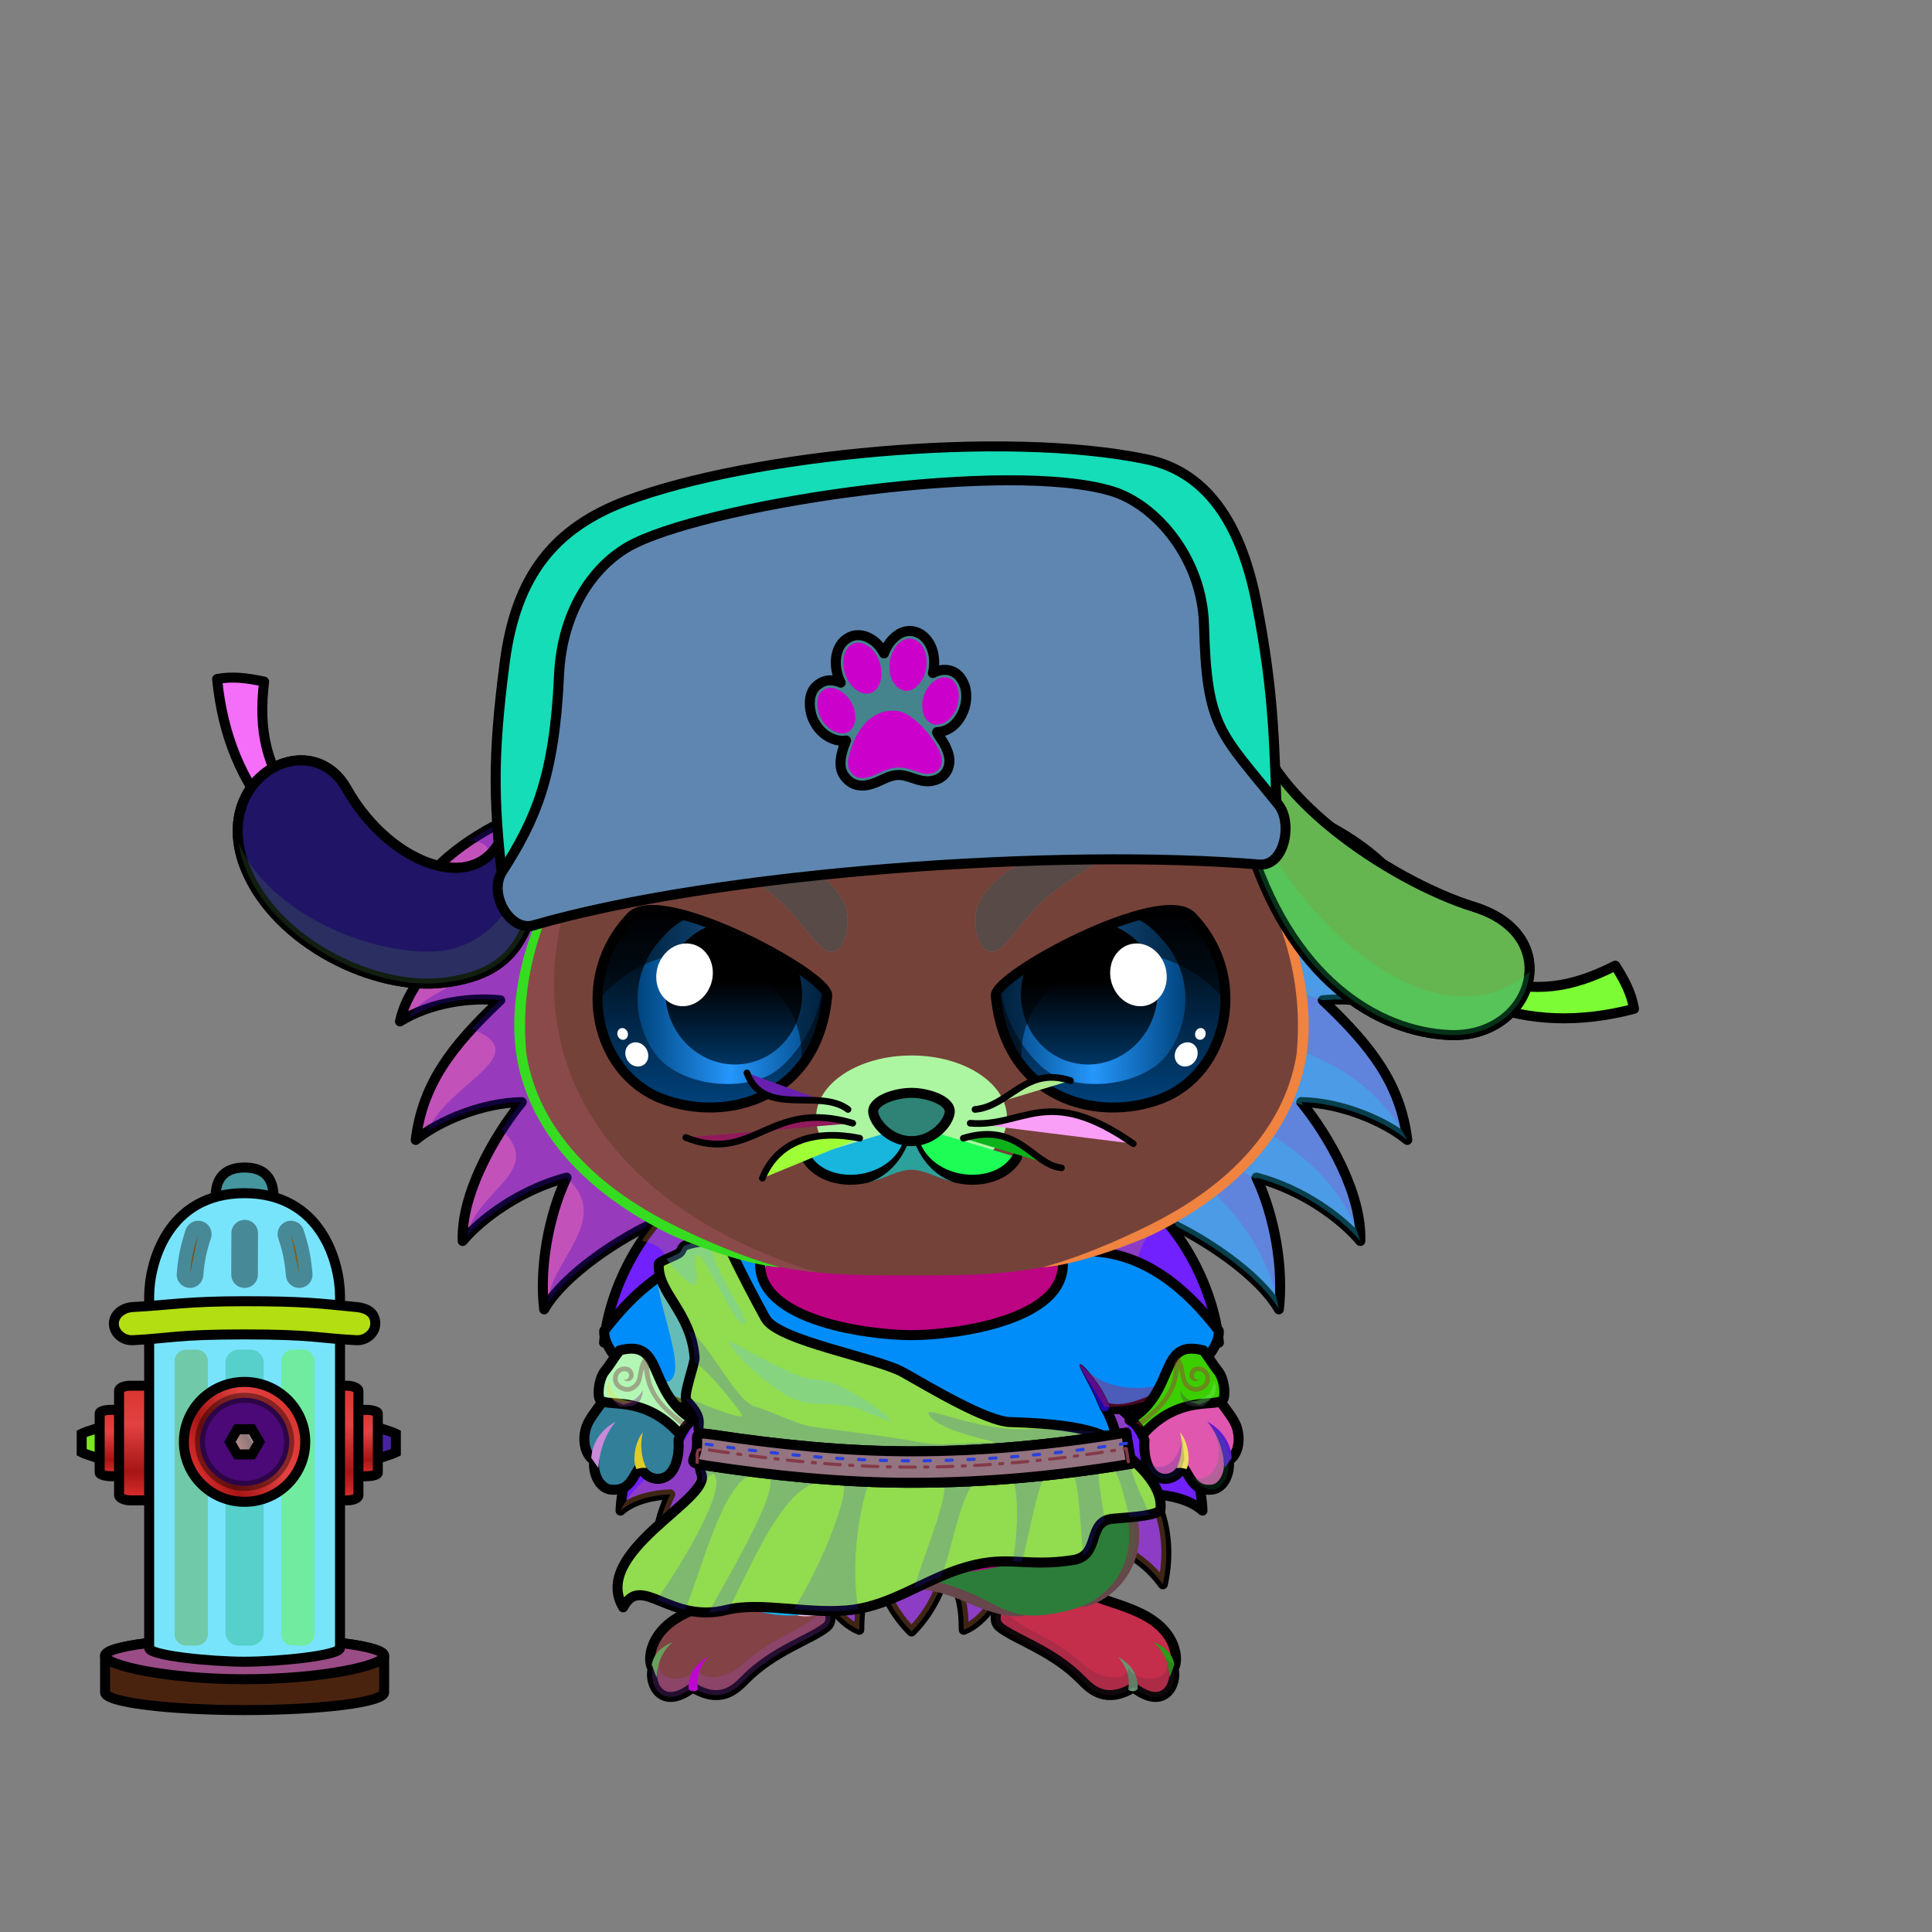 <svg xmlns="http://www.w3.org/2000/svg" xmlns:xlink="http://www.w3.org/1999/xlink" style="shape-rendering:geometricPrecision; text-rendering:geometricPrecision; image-rendering:optimizeQuality; fill-rule:evenodd; clip-rule:evenodd" version="1.1" viewBox="0 0 29000 29000" xml:space="preserve"><rect x="0" y="0" width="29000" height="29000" fill="#808080" stroke="none"/><defs><style type="text/css">.NecklaceToga-Smallfil0 {fill:url(#NecklaceToga-Smallid21)}
.NecklaceToga-Smallfil1 {fill:black;fill-opacity:0.302}
.NecklaceToga-Smallfil2 {fill:url(#NecklaceToga-Smallid151);fill-rule:nonzero}
.NecklaceToga-Smallfil3 {fill:url(#NecklaceToga-Smallid163);fill-rule:nonzero}
.NecklaceToga-Smallfil4 {fill:url(#NecklaceToga-Smallid170);fill-rule:nonzero}
.NecklaceToga-Smallfil7 {fill:black;fill-opacity:0.4}
.NecklaceToga-Smallfil9 {fill:black;fill-opacity:0.2}
.NecklaceToga-Smallfil6 {fill:black;fill-rule:nonzero}
.NecklaceToga-Smallfil5 {fill:none}
.NecklaceToga-Smallstr0 {stroke:black;stroke-width:150;stroke-linecap:round;stroke-linejoin:round}
.NecklaceToga-Smallstr1 {stroke:black;stroke-width:7.62}
.NecklaceToga-Smallfil8 {fill:url(#NecklaceToga-Smallid116)}
.NecklaceToga-Smallfil10 {fill:url(#NecklaceToga-Smallid167);fill-rule:nonzero}
.NecklaceToga-Smallfil11 {fill:none;fill-rule:nonzero}
.AccessoryWaterHydrantfil32 {fill:#FF9E9E;fill-opacity:0.502}
.AccessoryWaterHydrantfil35 {fill:black;fill-opacity:0.4}
.AccessoryWaterHydrantfil25 {fill:url(#AccessoryWaterHydrantid35)}
.AccessoryWaterHydrantstr2 {stroke:black;stroke-width:150;stroke-linecap:round}
.AccessoryWaterHydrantfil26 {fill:url(#AccessoryWaterHydrantid50)}
.AccessoryWaterHydrantfil27 {fill:url(#AccessoryWaterHydrantid32)}
.AccessoryWaterHydrantfil28 {fill:url(#AccessoryWaterHydrantid74)}
.AccessoryWaterHydrantfil29 {fill:url(#AccessoryWaterHydrantid66)}
.AccessoryWaterHydrantfil30 {fill:url(#AccessoryWaterHydrantid34)}
.AccessoryWaterHydrantfil31 {fill:url(#AccessoryWaterHydrantid70)}
.AccessoryWaterHydrantstr3 {stroke:black;stroke-width:150;stroke-linecap:round;stroke-linejoin:round}
.AccessoryWaterHydrantfil2 {fill:none}
.AccessoryWaterHydrantstr4 {stroke:black;stroke-width:150}
.AccessoryWaterHydrantfil33 {fill:url(#AccessoryWaterHydrantid38)}
.AccessoryWaterHydrantfil34 {fill:url(#AccessoryWaterHydrantid57)}
.AccessoryWaterHydrantfil36 {fill:url(#AccessoryWaterHydrantid60)}
.AccessoryWaterHydrantfil37 {fill:url(#AccessoryWaterHydrantid54)}
.AccessoryWaterHydrantfil38 {fill:url(#AccessoryWaterHydrantid58)}
.AccessoryWaterHydrantfil39 {fill:none}
.AccessoryWaterHydrantstr5 {stroke:black;stroke-width:150;stroke-opacity:0.4}
.AccessoryWaterHydrantfil40 {fill:url(#AccessoryWaterHydrantid68)}
.AccessoryWaterHydrantstr1 {stroke:black;stroke-width:150}
.AccessoryWaterHydrantstr6 {stroke:black;stroke-width:400;stroke-linecap:round;stroke-linejoin:round;stroke-opacity:0.4}
.HairBack-Hedgehog0fil2 {fill:black;fill-opacity:0.302}
.HairBack-Hedgehog0fil0 {fill:url(#HairBack-Hedgehog0id162)}
.HairBack-Hedgehog0str0 {stroke:black;stroke-width:150;stroke-linecap:round;stroke-linejoin:round}
.HairBack-Hedgehog0fil1 {fill:url(#HairBack-Hedgehog0id161)}
.Tail-Hedgehog0fil2 {fill:black;fill-opacity:0.302}
.Tail-Hedgehog0fil29 {fill:url(#Tail-Hedgehog0id156)}
.Tail-Hedgehog0str0 {stroke:black;stroke-width:150;stroke-linecap:round;stroke-linejoin:round}
.RightFoot-Hedgehog0fil43 {fill:black}
.RightFoot-Hedgehog0fil11 {fill:black;fill-opacity:0.2}
.RightFoot-Hedgehog0fil42 {fill:#ebebeb}
.RightFoot-Hedgehog0str0 {stroke:black;stroke-width:150;stroke-linecap:round;stroke-linejoin:round}
.RightLeg-Hedgehog0fil48 {fill:url(#RightLeg-Hedgehog0id47)}
.RightLeg-Hedgehog0fil10 {fill:black;fill-rule:nonzero}
.RightLeg-Hedgehog0fil11 {fill:black;fill-opacity:0.2}
.LeftFoot-Hedgehog0fil11 {fill:black;fill-opacity:0.2}
.LeftFoot-Hedgehog0fil43 {fill:black}
.LeftFoot-Hedgehog0fil42 {fill:#ebebeb}
.LeftFoot-Hedgehog0str0 {stroke:black;stroke-width:150;stroke-linecap:round;stroke-linejoin:round}
.LeftLeg-Hedgehog0fil53 {fill:url(#LeftLeg-Hedgehog0id5)}
.LeftLeg-Hedgehog0fil10 {fill:black;fill-rule:nonzero}
.LeftLeg-Hedgehog0fil11 {fill:black;fill-opacity:0.2}
.RightHand-Hedgehog0fil11 {fill:black;fill-opacity:0.2}
.RightHand-Hedgehog0fil56 {fill:url(#RightHand-Hedgehog0id68)}
.RightHand-Hedgehog0str0 {stroke:black;stroke-width:150;stroke-linecap:round;stroke-linejoin:round}
.RightPaw-Hedgehog0fil61 {fill:#d1d1d1}
.RightPaw-Hedgehog0fil43 {fill:black}
.RightPaw-Hedgehog0fil11 {fill:black;fill-opacity:0.2}
.RightPaw-Hedgehog0fil4 {fill:none}
.RightPaw-Hedgehog0str0 {stroke:black;stroke-width:150;stroke-linecap:round;stroke-linejoin:round}
.LeftHand-Hedgehog0fil11 {fill:black;fill-opacity:0.2}
.LeftHand-Hedgehog0fil64 {fill:url(#LeftHand-Hedgehog0id78)}
.LeftHand-Hedgehog0str0 {stroke:black;stroke-width:150;stroke-linecap:round;stroke-linejoin:round}
.Body-Hedgehog0fil67 {fill:url(#Body-Hedgehog0id9)}
.Body-Hedgehog0fil11 {fill:black;fill-opacity:0.2}
.Body-Hedgehog0fil10 {fill:black;fill-rule:nonzero}
.LeftPaw-Hedgehog0fil72 {fill:#d1d1d1}
.LeftPaw-Hedgehog0fil11 {fill:black;fill-opacity:0.2}
.LeftPaw-Hedgehog0fil43 {fill:black}
.LeftPaw-Hedgehog0fil4 {fill:none}
.LeftPaw-Hedgehog0str0 {stroke:black;stroke-width:150;stroke-linecap:round;stroke-linejoin:round}
.Head-Hedgehog1fil111 {fill:url(#Head-Hedgehog1id4)}
.Head-Hedgehog1fil11 {fill:black;fill-opacity:0.2}
.Head-Hedgehog1fil10 {fill:black;fill-rule:nonzero}
.Head-Hedgehog1fil112 {fill:url(#Head-Hedgehog1id60)}
.Mouth-Hedgehog8fil43 {fill:black}
.Mouth-Hedgehog8fil4 {fill:none}
.Mouth-Hedgehog8str0 {stroke:black;stroke-width:150;stroke-linecap:round;stroke-linejoin:round}
.Eyes-Hedgehog9fil172 {fill:url(#Eyes-Hedgehog9id122)}
.Eyes-Hedgehog9fil173 {fill:url(#Eyes-Hedgehog9id142)}
.Eyes-Hedgehog9fil174 {fill:url(#Eyes-Hedgehog9id147)}
.Eyes-Hedgehog9fil128 {fill:black;fill-opacity:0.502}
.Eyes-Hedgehog9fil121 {fill:white}
.Eyes-Hedgehog9fil124 {fill:#b0958c}
.Eyes-Hedgehog9fil175 {fill:url(#Eyes-Hedgehog9id46)}
.Eyes-Hedgehog9fil176 {fill:url(#Eyes-Hedgehog9id123)}
.Eyes-Hedgehog9fil177 {fill:url(#Eyes-Hedgehog9id140)}
.Eyes-Hedgehog9fil4 {fill:none}
.Eyes-Hedgehog9str1 {stroke:black;stroke-width:150}
.Moustache-Hedgehog3fil4 {fill:none}
.Moustache-Hedgehog3str2 {stroke:black;stroke-width:100;stroke-linecap:round;stroke-linejoin:round}
.Nose-Hedgehog0fil186 {fill:url(#Nose-Hedgehog0id133)}
.Nose-Hedgehog0str0 {stroke:black;stroke-width:150;stroke-linecap:round;stroke-linejoin:round}
.HatUshanka-Smallfil113 {fill:white;fill-opacity:0.502}
.HatUshanka-Smallfil24 {fill:black;fill-opacity:0.2}
.HatUshanka-Smallfil369 {fill:url(#HatUshanka-Smallid227)}
.HatUshanka-Smallfil371 {fill:url(#HatUshanka-Smallid85)}
.HatUshanka-Smallfil365 {fill:#643200}
.HatUshanka-Smallstr2 {stroke:black;stroke-width:150;stroke-linecap:round;stroke-linejoin:round}
.HatUshanka-Smallfil366 {fill:url(#HatUshanka-Smallid119)}
.HatUshanka-Smallstr19 {stroke:black;stroke-width:150}
.HatUshanka-Smallfil2 {fill:none}
.HatUshanka-Smallfil367 {fill:url(#HatUshanka-Smallid206)}
.HatUshanka-Smallfil368 {fill:url(#HatUshanka-Smallid228)}
.HatUshanka-Smallfil370 {fill:url(#HatUshanka-Smallid308);fill-rule:nonzero}
.BraceletWoodElf-Smallfil6 {fill:black;fill-rule:nonzero;fill-opacity:0.4}
.BraceletWoodElf-Smallfil24 {fill:url(#BraceletWoodElf-Smallid453)}
.BraceletWoodElf-Smallstr0 {stroke:black;stroke-width:150;stroke-linecap:round;stroke-linejoin:round}
.BraceletWoodElf-Smallfil25 {fill:url(#BraceletWoodElf-Smallid572)}
</style><linearGradient gradientUnits="userSpaceOnUse" id="NecklaceToga-Smallid21" x1="17168.3" x2="10195.5" y1="19535" y2="22706.1">
   <stop offset="0" style="stop-opacity:1; stop-color:#A32C1F"/>
   <stop offset="0.58" style="stop-opacity:1; stop-color:#381023"/>
   <stop offset="1" style="stop-opacity:1; stop-color:#9E2529"/>
  </linearGradient><linearGradient gradientUnits="userSpaceOnUse" id="NecklaceToga-Smallid151" x1="16048" x2="11315.9" xlink:href="#NecklaceToga-Smallid143" y1="18831.3" y2="20237.6">
  </linearGradient><linearGradient gradientUnits="userSpaceOnUse" id="NecklaceToga-Smallid163" x1="9161.06" x2="10868.9" xlink:href="#NecklaceToga-Smallid143" y1="20138.4" y2="20701.1">
  </linearGradient><linearGradient gradientUnits="userSpaceOnUse" id="NecklaceToga-Smallid170" x1="16495" x2="18202.8" xlink:href="#NecklaceToga-Smallid143" y1="20138.4" y2="20701.1">
  </linearGradient><linearGradient gradientUnits="userSpaceOnUse" id="NecklaceToga-Smallid116" x1="12991.5" x2="13700.5" xlink:href="#NecklaceToga-Smallid15" y1="18549.2" y2="24271.6">
  </linearGradient><linearGradient gradientUnits="userSpaceOnUse" id="NecklaceToga-Smallid167" x1="16173.4" x2="11212.6" xlink:href="#NecklaceToga-Smallid143" y1="21098.9" y2="22663.8">
  </linearGradient><linearGradient gradientUnits="userSpaceOnUse" id="AccessoryWaterHydrantid35" x1="1412.61" x2="1346.62" y1="21900.7" y2="21420.5">
   <stop offset="0" style="stop-opacity:1; stop-color:#C79191"/>
   <stop offset="0.49" style="stop-opacity:1; stop-color:#8C7777"/>
   <stop offset="1" style="stop-opacity:1; stop-color:#EDCFCE"/>
  </linearGradient><linearGradient gradientUnits="userSpaceOnUse" id="AccessoryWaterHydrantid50" x1="1822.86" x2="1822.86" xlink:href="#AccessoryWaterHydrantid32" y1="22158.9" y2="21162.2">
  </linearGradient><linearGradient gradientUnits="userSpaceOnUse" id="AccessoryWaterHydrantid74" x1="5820.44" x2="5754.45" xlink:href="#AccessoryWaterHydrantid35" y1="21900.7" y2="21420.5">
  </linearGradient><linearGradient gradientUnits="userSpaceOnUse" id="AccessoryWaterHydrantid66" x1="5344.2" x2="5344.2" xlink:href="#AccessoryWaterHydrantid32" y1="22158.9" y2="21162.2">
  </linearGradient><linearGradient gradientUnits="userSpaceOnUse" id="AccessoryWaterHydrantid34" x1="5014.59" x2="5014.59" xlink:href="#AccessoryWaterHydrantid32" y1="22521" y2="20800.2">
  </linearGradient><linearGradient gradientUnits="userSpaceOnUse" id="AccessoryWaterHydrantid70" x1="1577.12" x2="5765.73" xlink:href="#AccessoryWaterHydrantid57" y1="25128.7" y2="25128.7">
  </linearGradient><linearGradient gradientUnits="userSpaceOnUse" id="AccessoryWaterHydrantid38" x1="3236.42" x2="4106.43" y1="17865.7" y2="17865.7">
   <stop offset="0" style="stop-opacity:1; stop-color:#DF302F"/>
   <stop offset="0.278" style="stop-opacity:1; stop-color:#860203"/>
   <stop offset="0.561" style="stop-opacity:1; stop-color:#A61514"/>
   <stop offset="0.78" style="stop-opacity:1; stop-color:#FF8C96"/>
   <stop offset="1" style="stop-opacity:1; stop-color:#D9342E"/>
  </linearGradient><linearGradient gradientUnits="userSpaceOnUse" id="AccessoryWaterHydrantid60" x1="1709.43" x2="5633.42" xlink:href="#AccessoryWaterHydrantid57" y1="19824.4" y2="19824.4">
  </linearGradient><linearGradient gradientUnits="userSpaceOnUse" id="AccessoryWaterHydrantid54" x1="2866.92" x2="4475.93" xlink:href="#AccessoryWaterHydrantid32" y1="22066.7" y2="21218.5">
  </linearGradient><linearGradient gradientUnits="userSpaceOnUse" id="AccessoryWaterHydrantid58" x1="3278.19" x2="4064.66" xlink:href="#AccessoryWaterHydrantid32" y1="21849.9" y2="21435.3">
  </linearGradient><linearGradient gradientUnits="userSpaceOnUse" id="AccessoryWaterHydrantid68" x1="3485.88" x2="3856.97" y1="21740.4" y2="21544.8">
   <stop offset="0" style="stop-opacity:1; stop-color:#C79191"/>
   <stop offset="0.671" style="stop-opacity:1; stop-color:#8C7777"/>
   <stop offset="1" style="stop-opacity:1; stop-color:#EDCFCE"/>
  </linearGradient><linearGradient gradientUnits="userSpaceOnUse" id="HairBack-Hedgehog0id162" x1="8824.32" x2="8824.32" xlink:href="#HairBack-Hedgehog0id6" y1="20216.8" y2="11906.6">
  </linearGradient><linearGradient gradientUnits="userSpaceOnUse" id="HairBack-Hedgehog0id161" x1="18539.6" x2="18539.6" xlink:href="#HairBack-Hedgehog0id6" y1="20216.8" y2="11906.6">
  </linearGradient><linearGradient gradientUnits="userSpaceOnUse" id="Tail-Hedgehog0id156" x1="13681.9" x2="13681.9" xlink:href="#Tail-Hedgehog0id6" y1="18011.3" y2="24488.9">
  </linearGradient><linearGradient gradientUnits="objectBoundingBox" id="RightLeg-Hedgehog0id47" x1="50%" x2="50%" xlink:href="#RightLeg-Hedgehog0id5" y1="100%" y2="0%">
  </linearGradient><linearGradient gradientUnits="objectBoundingBox" id="LeftLeg-Hedgehog0id5" x1="50%" x2="50%" y1="100%" y2="0%">
   <stop offset="0" style="stop-opacity:1; stop-color:#ebebeb"/>
   <stop offset="0.212" style="stop-opacity:1; stop-color:#ebebeb"/>
   <stop offset="1" style="stop-opacity:1; stop-color:#d1d1d1"/>
  </linearGradient><linearGradient gradientUnits="objectBoundingBox" id="RightHand-Hedgehog0id68" x1="30.208%" x2="69.792%" y1="5.019%" y2="94.98%">
   <stop offset="0" style="stop-opacity:1; stop-color:#aba2a2"/>
   <stop offset="0.141" style="stop-opacity:1; stop-color:#aba2a2"/>
   <stop offset="0.71" style="stop-opacity:1; stop-color:#d1d1d1"/>
   <stop offset="1" style="stop-opacity:1; stop-color:#d1d1d1"/>
  </linearGradient><linearGradient gradientUnits="objectBoundingBox" id="LeftHand-Hedgehog0id78" x1="69.792%" x2="30.208%" xlink:href="#LeftHand-Hedgehog0id68" y1="5.019%" y2="94.98%">
  </linearGradient><linearGradient gradientUnits="objectBoundingBox" id="Body-Hedgehog0id9" x1="50%" x2="50%" y1="0%" y2="100%">
   <stop offset="0" style="stop-opacity:1; stop-color:#aba2a2"/>
   <stop offset="0.102" style="stop-opacity:1; stop-color:#aba2a2"/>
   <stop offset="0.349" style="stop-opacity:1; stop-color:#d1d1d1"/>
   <stop offset="1" style="stop-opacity:1; stop-color:#ebebeb"/>
  </linearGradient><linearGradient gradientUnits="objectBoundingBox" id="Head-Hedgehog1id4" x1="50%" x2="50%" y1="100%" y2="0%">
   <stop offset="0" style="stop-opacity:1; stop-color:#aba2a2"/>
   <stop offset="0.251" style="stop-opacity:1; stop-color:#d1d1d1"/>
   <stop offset="0.761" style="stop-opacity:1; stop-color:#ebebeb"/>
   <stop offset="1" style="stop-opacity:1; stop-color:#ebebeb"/>
  </linearGradient><linearGradient gradientUnits="userSpaceOnUse" id="Head-Hedgehog1id60" x1="13681.9" x2="13681.9" y1="17626.8" y2="15843">
   <stop offset="0" style="stop-opacity:1; stop-color:#d1d1d1"/>
   <stop offset="1" style="stop-opacity:1; stop-color:#ebebeb"/>
  </linearGradient><linearGradient gradientUnits="userSpaceOnUse" id="Eyes-Hedgehog9id122" x1="10693.2" x2="10693.2" xlink:href="#Eyes-Hedgehog9id0" y1="16624" y2="13658.7">
  </linearGradient><linearGradient gradientUnits="userSpaceOnUse" id="Eyes-Hedgehog9id142" x1="9570.54" x2="12343.3" xlink:href="#Eyes-Hedgehog9id43" y1="15028.5" y2="15028.5">
  </linearGradient><linearGradient gradientUnits="userSpaceOnUse" id="Eyes-Hedgehog9id147" x1="11013.2" x2="11013.2" xlink:href="#Eyes-Hedgehog9id75" y1="13896.6" y2="15978.5">
  </linearGradient><linearGradient gradientUnits="userSpaceOnUse" id="Eyes-Hedgehog9id46" x1="16670.7" x2="16670.7" xlink:href="#Eyes-Hedgehog9id0" y1="16624" y2="13658.7">
  </linearGradient><linearGradient gradientUnits="userSpaceOnUse" id="Eyes-Hedgehog9id123" x1="15020.6" x2="17793.3" xlink:href="#Eyes-Hedgehog9id43" y1="15028.5" y2="15028.5">
  </linearGradient><linearGradient gradientUnits="userSpaceOnUse" id="Eyes-Hedgehog9id140" x1="16350.6" x2="16350.6" xlink:href="#Eyes-Hedgehog9id75" y1="13896.6" y2="15978.5">
  </linearGradient><linearGradient gradientUnits="userSpaceOnUse" id="Nose-Hedgehog0id133" x1="13681.9" x2="13681.9" y1="16404" y2="17128.6">
   <stop offset="0" style="stop-opacity:1; stop-color:#FFCCCC"/>
   <stop offset="1" style="stop-opacity:1; stop-color:#B37173"/>
  </linearGradient><linearGradient gradientUnits="userSpaceOnUse" id="HatUshanka-Smallid227" x1="13535.6" x2="13231.7" y1="13605.7" y2="7505.06">
   <stop offset="0" style="stop-opacity:1; stop-color:#C9AD91"/>
   <stop offset="0.51" style="stop-opacity:1; stop-color:#EBD1B7"/>
   <stop offset="1" style="stop-opacity:1; stop-color:#F2DFCB"/>
  </linearGradient><linearGradient gradientUnits="userSpaceOnUse" id="HatUshanka-Smallid85" x1="13163.7" x2="13493.2" y1="9588.87" y2="11675.5">
   <stop offset="0" style="stop-opacity:1; stop-color:red"/>
   <stop offset="1" style="stop-opacity:1; stop-color:#870000"/>
  </linearGradient><linearGradient gradientUnits="userSpaceOnUse" id="HatUshanka-Smallid119" x1="18572.3" x2="22984.3" y1="12907.6" y2="13348.8">
   <stop offset="0" style="stop-opacity:1; stop-color:#C9AD91"/>
   <stop offset="0.561" style="stop-opacity:1; stop-color:#EBD1B7"/>
   <stop offset="1" style="stop-opacity:1; stop-color:#F2DFCB"/>
  </linearGradient><linearGradient gradientUnits="userSpaceOnUse" id="HatUshanka-Smallid206" x1="7728.14" x2="3955.88" xlink:href="#HatUshanka-Smallid119" y1="13726.2" y2="12451.7">
  </linearGradient><linearGradient gradientUnits="userSpaceOnUse" id="HatUshanka-Smallid228" x1="13379.8" x2="13236.2" y1="13463.2" y2="7089.08">
   <stop offset="0" style="stop-opacity:1; stop-color:#5C3005"/>
   <stop offset="1" style="stop-opacity:1; stop-color:#DBA777"/>
  </linearGradient><linearGradient gradientUnits="userSpaceOnUse" id="HatUshanka-Smallid308" x1="12820.4" x2="13838.5" y1="11667.2" y2="9595.87">
   <stop offset="0" style="stop-opacity:1; stop-color:#AB8900"/>
   <stop offset="0.322" style="stop-opacity:1; stop-color:#FBE773"/>
   <stop offset="0.631" style="stop-opacity:1; stop-color:white"/>
   <stop offset="0.8" style="stop-opacity:1; stop-color:#FDE976"/>
   <stop offset="1" style="stop-opacity:1; stop-color:#DEA700"/>
  </linearGradient><linearGradient gradientUnits="userSpaceOnUse" id="BraceletWoodElf-Smallid453" x1="10037.3" x2="9355.49" y1="20322.2" y2="21458.5">
   <stop offset="0" style="stop-opacity:1; stop-color:#643200"/>
   <stop offset="0.569" style="stop-opacity:1; stop-color:#935E39"/>
   <stop offset="1" style="stop-opacity:1; stop-color:#DB945A"/>
  </linearGradient><linearGradient gradientUnits="userSpaceOnUse" id="BraceletWoodElf-Smallid572" x1="18008.3" x2="17326.5" xlink:href="#BraceletWoodElf-Smallid453" y1="20322.2" y2="21458.5">
  </linearGradient><linearGradient gradientUnits="userSpaceOnUse" id="NecklaceToga-Smallid143" x1="16056" x2="11307.9" y1="17372.2" y2="18854.6">
   <stop offset="0" style="stop-opacity:1; stop-color:#CC9933"/>
   <stop offset="0.149" style="stop-opacity:1; stop-color:#FFFCCE"/>
   <stop offset="0.361" style="stop-opacity:1; stop-color:#FFF982"/>
   <stop offset="0.871" style="stop-opacity:1; stop-color:#995E23"/>
   <stop offset="1" style="stop-opacity:1; stop-color:#CC9933"/>
  </linearGradient><linearGradient gradientUnits="userSpaceOnUse" id="NecklaceToga-Smallid15" x1="12987.4" x2="13698.8" y1="17064.3" y2="23964.5">
   <stop offset="0" style="stop-opacity:1; stop-color:#917254"/>
   <stop offset="0.22" style="stop-opacity:1; stop-color:#D2B089"/>
   <stop offset="0.561" style="stop-opacity:1; stop-color:#906F55"/>
   <stop offset="0.761" style="stop-opacity:1; stop-color:#D0AF87"/>
   <stop offset="1" style="stop-opacity:1; stop-color:#FFE0B5"/>
  </linearGradient><linearGradient gradientUnits="userSpaceOnUse" id="AccessoryWaterHydrantid32" x1="2152.47" x2="2152.47" y1="22521" y2="20800.2">
   <stop offset="0" style="stop-opacity:1; stop-color:#DF302F"/>
   <stop offset="0.251" style="stop-opacity:1; stop-color:#A61514"/>
   <stop offset="0.671" style="stop-opacity:1; stop-color:#E34242"/>
   <stop offset="1" style="stop-opacity:1; stop-color:#D9342E"/>
  </linearGradient><linearGradient gradientUnits="userSpaceOnUse" id="AccessoryWaterHydrantid57" x1="2239.15" x2="5103.7" y1="21426.4" y2="21426.4">
   <stop offset="0" style="stop-opacity:1; stop-color:#DF302F"/>
   <stop offset="0.278" style="stop-opacity:1; stop-color:#860203"/>
   <stop offset="0.561" style="stop-opacity:1; stop-color:#A61514"/>
   <stop offset="0.78" style="stop-opacity:1; stop-color:#FC606D"/>
   <stop offset="1" style="stop-opacity:1; stop-color:#D9342E"/>
  </linearGradient><linearGradient gradientUnits="userSpaceOnUse" id="HairBack-Hedgehog0id6" x1="13681.9" x2="13681.9" y1="6728.09" y2="11806.7">
   <stop offset="0" style="stop-opacity:1; stop-color:#b8933d"/>
   <stop offset="1" style="stop-opacity:1; stop-color:#d1ac59"/>
  </linearGradient><linearGradient gradientUnits="userSpaceOnUse" id="Tail-Hedgehog0id6" x1="13681.9" x2="13681.9" y1="6728.09" y2="11806.7">
   <stop offset="0" style="stop-opacity:1; stop-color:#b8933d"/>
   <stop offset="1" style="stop-opacity:1; stop-color:#d1ac59"/>
  </linearGradient><linearGradient gradientUnits="objectBoundingBox" id="RightLeg-Hedgehog0id5" x1="50%" x2="50%" y1="100%" y2="0%">
   <stop offset="0" style="stop-opacity:1; stop-color:#ebebeb"/>
   <stop offset="0.212" style="stop-opacity:1; stop-color:#ebebeb"/>
   <stop offset="1" style="stop-opacity:1; stop-color:#d1d1d1"/>
  </linearGradient><linearGradient gradientUnits="objectBoundingBox" id="LeftHand-Hedgehog0id68" x1="30.208%" x2="69.792%" y1="5.019%" y2="94.98%">
   <stop offset="0" style="stop-opacity:1; stop-color:#aba2a2"/>
   <stop offset="0.141" style="stop-opacity:1; stop-color:#aba2a2"/>
   <stop offset="0.71" style="stop-opacity:1; stop-color:#d1d1d1"/>
   <stop offset="1" style="stop-opacity:1; stop-color:#d1d1d1"/>
  </linearGradient><linearGradient gradientUnits="userSpaceOnUse" id="Eyes-Hedgehog9id0" x1="10654.3" x2="10654.3" y1="16581.4" y2="13705.6">
   <stop offset="0" style="stop-opacity:1; stop-color:#00437d"/>
   <stop offset="1" style="stop-opacity:1; stop-color:black"/>
  </linearGradient><linearGradient gradientUnits="userSpaceOnUse" id="Eyes-Hedgehog9id43" x1="9336.13" x2="12327.3" y1="15064.6" y2="15064.6">
   <stop offset="0" style="stop-opacity:1; stop-color:#00437d"/>
   <stop offset="0.502" style="stop-opacity:1; stop-color:#2597fc"/>
   <stop offset="1" style="stop-opacity:1; stop-color:#00437d"/>
  </linearGradient><linearGradient gradientUnits="userSpaceOnUse" id="Eyes-Hedgehog9id75" x1="16987" x2="16987" y1="13705.8" y2="15976.6">
   <stop offset="0" style="stop-opacity:1; stop-color:black"/>
   <stop offset="0.4" style="stop-opacity:1; stop-color:black"/>
   <stop offset="1" style="stop-opacity:1; stop-color:#003563"/>
  </linearGradient></defs><g id="AccessoryWaterHydrant">
  <g id="_3081483343424">
   <path class="AccessoryWaterHydrantfil25 AccessoryWaterHydrantstr2" d="M1534 21913c-74,-37 -235,-75 -308,-113 0,-470 0,192 0,-279 73,-38 234,-75 308,-113 0,546 0,-41 0,505z" style="fill:#7be723"/>
   <rect class="AccessoryWaterHydrantfil26 AccessoryWaterHydrantstr2" height="997" rx="179" ry="51" width="654" x="1496" y="21162"/>
   <rect class="AccessoryWaterHydrantfil27 AccessoryWaterHydrantstr2" height="1721" rx="169" ry="75" width="731" x="1787" y="20800"/>
   <path class="AccessoryWaterHydrantfil28 AccessoryWaterHydrantstr2" d="M5633 21913c74,-37 235,-75 309,-113 0,-470 0,192 0,-279 -74,-38 -235,-75 -309,-113 0,546 0,-41 0,505z" style="fill:#4723a2"/>
   <rect class="AccessoryWaterHydrantfil29 AccessoryWaterHydrantstr2" height="997" rx="179" ry="51" width="654" x="5017" y="21162"/>
   <rect class="AccessoryWaterHydrantfil30 AccessoryWaterHydrantstr2" height="1721" rx="169" ry="75" width="731" x="4649" y="20800"/>
   <path class="AccessoryWaterHydrantfil31 AccessoryWaterHydrantstr3" d="M5766 25404l0 -550c0,-147 -938,-265 -2095,-265 -1156,0 -2094,118 -2094,265l0 550c0,146 938,265 2094,265 1157,0 2095,-119 2095,-265z" style="fill:#4a230f"/>
   <path class="AccessoryWaterHydrantfil32" d="M3671 24589c1157,0 2095,118 2095,265 0,146 -938,352 -2095,352 -1156,0 -2094,-206 -2094,-352 0,-147 938,-265 2094,-265z" style="fill:#72e2d0"/>
   <path class="AccessoryWaterHydrantfil2 AccessoryWaterHydrantstr4" d="M3671 24589c1157,0 2095,118 2095,265 0,146 -938,352 -2095,352 -1156,0 -2094,-206 -2094,-352 0,-147 938,-265 2094,-265z" style="fill:#9a4c86"/>
   <path class="AccessoryWaterHydrantfil33 AccessoryWaterHydrantstr3" d="M3671 17525c-415,0 -435,312 -435,457 0,145 0,114 0,222 0,15 83,-54 435,-54 353,0 435,69 435,54 0,-108 0,-77 0,-222 0,-145 -19,-457 -435,-457z" style="fill:#44959e"/>
   <path class="AccessoryWaterHydrantfil34 AccessoryWaterHydrantstr3" d="M3671 17910c-1161,0 -1432,1058 -1432,1550l0 480 0 273 0 4523c0,115 924,207 1432,207 509,0 1433,-92 1433,-207l0 -4523 0 -273 0 -480c0,-492 -271,-1550 -1433,-1550z" style="fill:#78e4fc"/>
   <path class="AccessoryWaterHydrantfil35" d="M3583 24701l177 0c109,0 198,-88 198,-197l0 -4049c0,-108 -89,-197 -198,-197l-177 0c-109,0 -198,89 -198,197l0 4049c0,109 89,197 198,197z" style="fill:#27af7f"/>
   <path class="AccessoryWaterHydrantfil35" d="M4394 24701l156 0c95,0 173,-77 173,-172l0 -4098c0,-96 -78,-173 -173,-173l-156 0c-95,0 -173,77 -173,173l0 4098c0,95 78,172 173,172z" style="fill:#67f618"/>
   <path class="AccessoryWaterHydrantfil35" d="M2793 24701l155 0c96,0 173,-77 173,-172l0 -4098c0,-96 -77,-173 -173,-173l-155 0c-95,0 -173,77 -173,173l0 4098c0,95 78,172 173,172z" style="fill:#64a22e"/>
   <path class="AccessoryWaterHydrantfil36 AccessoryWaterHydrantstr3" d="M1996 20117c559,-29 654,-87 1675,-87 1021,0 1117,58 1676,87 157,8 286,-112 286,-249 0,0 0,0 0,0 0,-137 -85,-230 -286,-249 -556,-55 -791,-87 -1676,-87 -885,0 -1116,58 -1675,87 -157,8 -287,112 -287,249 0,0 0,0 0,0 0,137 130,257 287,249z" style="fill:#b3de12"/>
   <ellipse class="AccessoryWaterHydrantfil37 AccessoryWaterHydrantstr4" cx="3671" cy="21643" rx="911" ry="900"/>
   <ellipse class="AccessoryWaterHydrantfil38 AccessoryWaterHydrantstr4" cx="3671" cy="21643" rx="445" ry="440"/>
   <path class="AccessoryWaterHydrantfil39 AccessoryWaterHydrantstr5" d="M3671 22304c370,0 670,-296 670,-661 0,-366 -300,-662 -670,-662 -369,0 -669,296 -669,662 0,365 300,661 669,661z" style="fill:#4a0976"/>
   <polygon class="AccessoryWaterHydrantfil40 AccessoryWaterHydrantstr1" points="3892,21643 3837,21737 3782,21831 3671,21831 3561,21831 3506,21737 3451,21643 3506,21548 3561,21454 3671,21454 3782,21454 3837,21548 "/>
   <path class="AccessoryWaterHydrantfil39 AccessoryWaterHydrantstr6" d="M2852 19132c23,-315 94,-510 124,-608" style="fill:#ce8429"/>
   <path class="AccessoryWaterHydrantfil39 AccessoryWaterHydrantstr6" d="M4491 19132c-23,-315 -94,-510 -124,-608" style="fill:#dc950f"/>
   <line class="AccessoryWaterHydrantfil39 AccessoryWaterHydrantstr6" x1="3671" x2="3673" y1="19132" y2="18510"/>
  </g>
 </g><g id="HairBack-Hedgehog0">
  <animateTransform additive="sum" attributeName="transform" dur="10" repeatCount="indefinite" type="translate" values="0;0 200;0;0 200;0;0 200;0;0 200;0"/>
  <g id="_1891249983072">
   <path class="HairBack-Hedgehog0fil0 HairBack-Hedgehog0str0" d="M9544 11951c-1108,-270 -3152,751 -3378,1696 513,-174 1138,-200 1592,-81 -597,230 -1586,973 -1754,1766 460,-285 1053,-363 1505,-318 -745,702 -1165,1266 -1269,2097 349,-288 1008,-560 1592,-568 -408,499 -913,1377 -887,2085 291,-346 873,-769 1559,-952 -274,581 -410,1366 -336,1978 291,-511 1133,-1083 1790,-1363 -82,563 -134,1400 26,1926 553,-772 1107,-1543 1660,-2314 -2186,-867 -3008,-2237 -2100,-5952z" style="fill:#c252ba"/>
   <path class="HairBack-Hedgehog0fil1 HairBack-Hedgehog0str0" d="M17820 11951c1108,-270 3152,751 3378,1696 -513,-174 -1138,-200 -1592,-81 597,230 1586,973 1754,1766 -460,-285 -1053,-363 -1505,-318 745,702 1165,1266 1269,2097 -349,-288 -1008,-560 -1592,-568 408,499 913,1377 887,2085 -292,-346 -873,-769 -1559,-952 274,581 410,1366 336,1978 -291,-511 -1133,-1083 -1790,-1363 82,563 134,1400 -26,1926 -553,-772 -1107,-1543 -1661,-2314 2186,-867 3009,-2237 2101,-5952z" style="fill:#6084dc"/>
  </g>
  <path class="HairBack-Hedgehog0fil2" d="M21360 15332c-460,-285 -1053,-363 -1505,-318 -196,-68 -391,-137 -586,-205 -22,291 -44,582 -66,874 859,224 1515,681 1921,1428 -349,-288 -1008,-560 -1592,-568 93,114 -191,-50 -257,-78 -154,135 -309,270 -463,405 866,482 1402,1067 1607,1758 -292,-346 -873,-769 -1559,-952 40,84 -364,-202 -413,-232 -218,26 -435,52 -653,78 662,526 1259,1235 1399,2127 -265,-459 -969,-965 -1584,-1265 -273,-248 -546,-496 -819,-745 78,-150 156,-300 234,-450 651,-512 1038,-1193 1136,-2185 226,-434 517,-517 743,-952 904,61 1809,523 2457,1280z" style="fill:#1bd1fc"/>
  <path class="HairBack-Hedgehog0fil2" d="M9544 11951c-15,-4 -30,-7 -45,-10 -335,15 -669,31 -1003,47 -500,116 -1024,347 -1450,633 590,17 171,608 -243,889 339,-35 679,-17 955,56 -189,73 -417,197 -646,357 1193,476 -780,854 -967,1351 456,-276 917,-304 1364,-260 -157,148 -300,290 -428,429 994,397 -382,823 -664,1540 368,-235 918,-434 1415,-440 -98,120 -202,262 -302,417 662,624 -398,914 -523,1598 308,-332 857,-711 1497,-882 713,638 -283,1276 -268,1871 340,-482 1111,-996 1722,-1256 -82,563 -134,1400 26,1926 553,-772 1107,-1543 1660,-2314 -2186,-867 -3008,-2237 -2100,-5952z" style="fill:#3b06c2"/>
 </g><g id="Tail-Hedgehog0">
 <animateTransform additive="sum" attributeName="transform" dur="10" repeatCount="indefinite" type="translate" values="0;0 200;0;0 200;0;0 200;0;0 200;0"/>
  <g id="_1891249960224">
   <path class="Tail-Hedgehog0fil29 Tail-Hedgehog0str0" d="M10243 18011c-510,276 -1099,1258 -1176,2143 337,-271 804,-279 1126,-224 -586,264 -943,844 -960,1362 288,-215 636,-398 1044,-381 -498,400 -927,989 -963,1764 190,-172 506,-235 747,-244 -218,450 -249,900 -152,1350 188,-263 466,-491 841,-600 384,-112 1462,128 1523,454 62,326 324,707 625,829 1,-287 30,-617 271,-889 96,379 296,699 513,914 217,-215 416,-535 513,-914 241,272 270,602 271,889 301,-122 563,-503 625,-829 61,-326 1138,-566 1523,-454 375,109 652,337 841,600 97,-450 66,-900 -152,-1350 241,9 557,72 747,244 -36,-775 -465,-1364 -963,-1764 408,-17 756,166 1043,381 -16,-518 -373,-1098 -959,-1362 322,-55 789,-47 1125,224 -76,-885 -665,-1867 -1175,-2143 -670,147 -2745,630 -3415,776l-24 -5 -24 5c-670,-146 -2745,-629 -3415,-776z" style="fill:#7021fd"/>
   <path class="Tail-Hedgehog0fil2" d="M10194 18040c-189,117 -385,325 -560,585 941,205 -259,1028 -480,1467 327,-210 744,-213 1039,-162 438,198 -561,567 -594,1134 204,-100 430,-163 678,-153 552,663 -651,1099 -963,1764 190,-172 506,-235 747,-244 -218,450 -249,900 -152,1350 188,-263 466,-491 841,-600 384,-112 1462,128 1523,454 62,326 324,707 625,829 1,-287 30,-617 271,-889 96,379 296,699 513,914 217,-215 416,-535 513,-914 241,272 270,602 271,889 301,-122 563,-503 625,-829 61,-326 1138,-566 1523,-454 375,109 652,337 841,600 86,-400 71,-800 -86,-1200 -136,-245 -526,-445 -473,-927 72,-653 339,-1711 295,-2114 -244,-477 -122,-923 282,-1242 -117,-125 -236,-224 -352,-287 -670,147 -2745,630 -3415,776 -8,-2 -16,-3 -24,-5 -8,2 -16,3 -24,5 -648,-142 -2611,-598 -3345,-760 -40,4 -79,9 -119,13z" style="fill:#d17e45"/>
  </g>
 </g><g id="RightFoot-Hedgehog0">
  <path class="RightFoot-Hedgehog0fil42 RightFoot-Hedgehog0str0" d="M17616 25049c58,229 -133,641 -602,281 -416,252 -643,30 -786,-117 -427,-437 -1001,-608 -1224,-792 -174,-144 96,-471 85,-641 326,80 773,48 1052,-20 166,306 1110,284 1425,840 100,176 108,360 50,449z" style="fill:#c42e4b"/>
  <path class="RightFoot-Hedgehog0fil43" d="M17075 25357c18,-210 -100,-383 -289,-485 131,162 175,299 151,492 36,28 93,34 138,-7z" style="fill:#699572"/>
  <path class="RightFoot-Hedgehog0fil43" d="M17627 24985c-28,-165 -141,-261 -310,-338 177,173 216,307 240,534 21,-62 50,-133 70,-196z" style="fill:#2b9c17"/>
  <path class="RightFoot-Hedgehog0fil11" d="M17616 25049c58,229 -133,641 -602,281 -416,252 -643,30 -786,-117 -427,-437 -1001,-608 -1224,-792 -111,-92 -42,-257 20,-409 59,405 671,455 1222,959 269,246 667,277 693,61 92,226 704,254 554,-143 42,29 93,66 147,105 -6,21 -14,40 -24,55z" style="fill:#4f2340"/>
 </g><g id="LeftFoot-Hedgehog0">
  <path class="LeftFoot-Hedgehog0fil42 LeftFoot-Hedgehog0str0" d="M9796 25049c-58,229 132,641 602,281 416,252 642,30 786,-117 427,-437 1000,-608 1223,-792 175,-144 -96,-471 -84,-641 -326,80 -774,48 -1053,-20 -166,306 -1110,284 -1425,840 -100,176 -108,360 -49,449z" style="fill:#834246"/>
  <path class="LeftFoot-Hedgehog0fil11" d="M9796 25049c-58,229 132,641 602,281 416,252 642,30 786,-117 427,-437 1000,-608 1223,-792 111,-92 42,-257 -20,-409 -59,405 -671,455 -1222,959 -268,246 -666,277 -692,61 -93,226 -705,254 -554,-143 -43,29 -94,66 -148,105 6,21 14,40 25,55z" style="fill:#b54df9"/>
  <path class="LeftFoot-Hedgehog0fil43" d="M10337 25357c-19,-210 99,-383 288,-485 -131,162 -175,299 -151,492 -35,28 -93,34 -137,-7z" style="fill:#bc08ce"/>
  <path class="LeftFoot-Hedgehog0fil43" d="M9784 24985c29,-165 142,-261 311,-338 -178,173 -217,307 -241,534 -20,-62 -49,-133 -70,-196z" style="fill:#67a15b"/>
 </g><g id="RightLeg-Hedgehog0">
  <path class="RightLeg-Hedgehog0fil48" d="M13668 23779c967,1 1275,748 2492,357 1135,-365 1011,-1425 437,-2346l-1468 -574c-289,401 -798,1265 -1461,1300l0 1263z" style="fill:#2c7d39"/>
  <path class="RightLeg-Hedgehog0fil10" d="M13678 23853c373,1 647,119 917,236 100,43 536,225 802,158 -304,-37 -584,-227 -743,-296 -283,-122 -571,-246 -976,-247l0 149zm2756 -2176c149,216 274,444 364,670 100,250 156,499 152,728 -14,725 -589,997 -739,1045 276,14 875,-379 888,-1043 5,-249 -55,-517 -162,-785 -99,-250 -240,-501 -408,-739l-95 124z" style="fill:#67464c"/>
  <path class="RightLeg-Hedgehog0fil11" d="M16859 23678c291,-452 265,-1206 -216,-1646 -364,384 -390,545 -378,566 409,-250 803,197 594,1080z" style="fill:#357b1a"/>
 </g><g id="LeftLeg-Hedgehog0">
  <path class="LeftLeg-Hedgehog0fil53" d="M13678 23779c-968,1 -1266,748 -2483,357 -1135,-365 -1010,-1425 -437,-2346l1468 -574c289,401 788,1265 1452,1300l0 1263z" style="fill:#09b6f2"/>
  <path class="LeftLeg-Hedgehog0fil10" d="M13678 23853c-374,1 -648,119 -918,236 -100,43 -536,225 -802,158 304,-37 584,-227 743,-296 283,-122 571,-246 977,-247l0 149zm-2756 -2176c-150,216 -275,444 -365,670 -100,250 -156,499 -151,728 13,725 588,997 738,1045 -276,14 -875,-379 -888,-1043 -5,-249 55,-517 162,-785 99,-250 240,-501 408,-739l96 124z" style="fill:#efc6ef"/>
  <path class="LeftLeg-Hedgehog0fil11" d="M10497 23678c-292,-452 -266,-1206 215,-1646 364,384 390,545 378,566 -409,-250 -803,197 -593,1080z" style="fill:#1c1840"/>
 </g><g id="RightHand-Hedgehog0">
 <animateTransform additive="sum" attributeName="transform" dur="10" repeatCount="indefinite" type="translate" values="0;0 200;0;0 200;0;0 200;0;0 200;0"/>
  <path class="RightHand-Hedgehog0fil56 RightHand-Hedgehog0str0" d="M16378 18692c699,369 1263,1150 1599,1845 252,523 -745,991 -1014,732 -193,-186 -386,-294 -613,-339 -83,-786 -377,-1485 -807,-1998 351,-62 639,-144 835,-240z" style="fill:#0ead0e"/>
  <path class="RightHand-Hedgehog0fil11" d="M16936 21243c-185,-170 -370,-270 -586,-313 -47,-446 -162,-864 -332,-1237 615,434 879,1022 918,1550z" style="fill:#58f50e"/>
 </g><g id="LeftHand-Hedgehog0">
 <animateTransform additive="sum" attributeName="transform" dur="10" repeatCount="indefinite" type="translate" values="0;0 200;0;0 200;0;0 200;0;0 200;0"/>
  <path class="LeftHand-Hedgehog0fil64 LeftHand-Hedgehog0str0" d="M10986 18692c-699,369 -1263,1150 -1599,1845 -252,523 745,991 1013,732 194,-186 387,-294 614,-339 83,-786 377,-1485 807,-1998 -351,-62 -639,-144 -835,-240z" style="fill:#70ddab"/>
  <path class="LeftHand-Hedgehog0fil11" d="M10428 21243c184,-170 370,-270 586,-313 47,-446 162,-864 332,-1237 -615,434 -879,1022 -918,1550z" style="fill:#564b1a"/>
 </g><g id="Body-Hedgehog0">
 <animateTransform additive="sum" attributeName="transform" dur="10" repeatCount="indefinite" type="translate" values="0;0 200;0;0 200;0;0 200;0;0 200;0"/>
  <path class="Body-Hedgehog0fil67" d="M13682 23636c-1477,0 -2736,-317 -2979,-1737 -144,-843 286,-2153 892,-3046 556,109 1286,175 2087,175 801,0 1531,-66 2087,-175 606,893 1036,2203 892,3046 -243,1420 -1502,1737 -2979,1737z" style="fill:#bd0483"/>
  <path class="Body-Hedgehog0fil11" d="M11882 23368c-610,-246 -1046,-692 -1179,-1469 -57,-332 -24,-737 73,-1161 44,1407 281,2075 1106,2630z" style="fill:#6964aa"/>
  <path class="Body-Hedgehog0fil10" d="M10914 22537c-141,-186 -224,-430 -261,-694 -28,-202 -29,-416 -9,-626 35,-378 197,-1016 416,-1358 -130,315 -277,999 -296,1371 -23,438 13,904 150,1307z" style="fill:#3d3f64"/>
  <path class="Body-Hedgehog0fil11" d="M15481 23368c611,-246 1047,-692 1180,-1469 57,-332 24,-737 -73,-1161 -44,1407 -281,2075 -1107,2630z" style="fill:#1b4100"/>
  <path class="Body-Hedgehog0fil10" d="M16450 22537c249,-328 316,-836 270,-1320 -35,-378 -197,-1016 -416,-1358 130,315 277,999 296,1371 23,438 -13,904 -150,1307z" style="fill:#3d2f60"/>
 </g><g id="RightPaw-Hedgehog0">
 <animateTransform additive="sum" attributeName="transform" dur="10" repeatCount="indefinite" type="translate" values="0;0 200;0;0 200;0;0 200;0;0 200;0"/>
  <path class="RightPaw-Hedgehog0fil61" d="M17864 20421c184,453 629,783 699,998 77,240 -18,466 -126,513 38,206 -104,428 -245,428 -293,0 -324,-205 -437,-341 -104,194 -282,219 -407,135 -156,-104 -201,-398 -167,-539 -32,-115 -136,-329 -216,-410 -165,-601 1086,134 899,-784z" style="fill:#5221dd"/>
  <path class="RightPaw-Hedgehog0fil4 RightPaw-Hedgehog0str0" d="M17930 20445c178,390 563,759 633,974 77,240 -11,453 -119,500 27,201 -81,425 -252,441 -291,28 -324,-205 -437,-341 -99,188 -283,219 -407,135 -129,-86 -185,-306 -169,-538 -54,-150 -178,-313 -300,-425" style="fill:#e057b0"/>
  <path class="RightPaw-Hedgehog0fil43" d="M17658 22038c71,-116 109,-352 54,-541 122,143 164,426 98,556 -33,-15 -109,-28 -152,-15z" style="fill:#f1df5f"/>
  <path class="RightPaw-Hedgehog0fil43" d="M18383 22035c-21,-280 -114,-523 -262,-696 185,99 351,283 368,545 -35,48 -71,103 -106,151z" style="fill:#5d1cd0"/>
  <path class="RightPaw-Hedgehog0fil11" d="M17726 22066c-105,150 -264,165 -378,88 -68,-45 -114,-125 -143,-214 212,167 465,72 544,-351 10,106 19,211 29,317 -17,53 -35,106 -52,160z" style="fill:#18318e"/>
  <path class="RightPaw-Hedgehog0fil11" d="M18473 21910c-12,10 -24,17 -36,22 38,206 -104,428 -245,428 -120,0 -240,-124 -296,-175 326,81 529,-299 303,-766 56,64 111,127 167,191 35,100 71,200 107,300z" style="fill:#078845"/>
 </g><g id="LeftPaw-Hedgehog0">
 <animateTransform additive="sum" attributeName="transform" dur="10" repeatCount="indefinite" type="translate" values="0;0 200;0;0 200;0;0 200;0;0 200;0"/>
  <path class="LeftPaw-Hedgehog0fil72" d="M9500 20421c-184,453 -629,783 -699,998 -78,240 18,466 125,513 -37,206 105,428 246,428 293,0 324,-205 437,-341 104,194 282,219 407,135 156,-104 201,-398 167,-539 32,-115 136,-329 216,-410 165,-601 -1086,134 -899,-784z" style="fill:#69c225"/>
  <path class="LeftPaw-Hedgehog0fil11" d="M9638 22066c105,150 264,165 378,88 67,-45 114,-125 143,-214 -212,167 -465,72 -544,-351 -10,106 -19,211 -29,317 17,53 34,106 52,160z" style="fill:#af3104"/>
  <path class="LeftPaw-Hedgehog0fil11" d="M8891 21910c12,10 23,17 35,22 -37,206 105,428 246,428 120,0 240,-124 296,-175 -326,81 -529,-299 -304,-766 -55,64 -110,127 -166,191 -35,100 -71,200 -107,300z" style="fill:#c61879"/>
  <path class="LeftPaw-Hedgehog0fil4 LeftPaw-Hedgehog0str0" d="M9434 20445c-179,390 -563,759 -633,974 -78,240 11,453 119,500 -27,201 81,425 252,441 291,28 324,-205 437,-341 99,188 282,219 407,135 128,-86 184,-306 169,-538 54,-150 178,-313 300,-425" style="fill:#327f9a"/>
  <path class="LeftPaw-Hedgehog0fil43" d="M8981 22035c21,-280 114,-523 262,-696 -185,99 -351,283 -368,545 35,48 71,103 106,151z" style="fill:#c98ad8"/>
  <path class="LeftPaw-Hedgehog0fil43" d="M9706 22038c-71,-116 -109,-352 -54,-541 -122,143 -164,426 -98,556 33,-15 108,-28 152,-15z" style="fill:#decd26"/>
 </g><g id="NecklaceToga-Small">
 <animateTransform additive="sum" attributeName="transform" dur="10" repeatCount="indefinite" type="translate" values="0;0 200;0;0 200;0;0 200;0;0 200;0"/>
  <g id="_2617331528720">
   <path class="NecklaceToga-Smallfil0" d="M13682 23459c-1275,0 -2212,-146 -3078,-784 0,0 -216,-794 178,-1558 -520,222 -1752,-670 -1712,-1142 491,-641 1257,-1358 2359,-1160 -227,994 1597,1226 2253,1226 656,0 2480,-232 2252,-1226 1103,-198 1868,519 2360,1160 40,472 -1192,1364 -1712,1142 418,743 178,1558 178,1558 -866,638 -1803,784 -3078,784z" style="fill:#647aa8"/>
   <path class="NecklaceToga-Smallfil1" d="M16211 20506c0,0 262,332 459,637 -31,-6 -61,-14 -88,-26 418,743 178,1558 178,1558 -4,2 -7,5 -11,7 -53,39 -107,78 -161,117 0,-328 -329,-618 -156,-936 173,-319 -48,-895 -221,-1357z" style="fill:#ba8245"/>
   <path class="NecklaceToga-Smallfil2" d="M10683 18819c229,-46 478,-52 746,-4 -227,994 1597,1226 2253,1226 656,0 2480,-232 2252,-1226 269,-48 517,-42 747,4 -120,3 -243,15 -371,38 266,1159 -1863,1430 -2628,1430 -765,0 -2894,-271 -2629,-1430 -127,-23 -250,-35 -370,-38z" style="fill:#be1aab"/>
   <path class="NecklaceToga-Smallfil3" d="M9342 19650c55,174 178,462 427,698 386,364 1218,501 1191,483 -26,-17 -179,356 -179,356l-35 3c11,-24 23,-49 36,-73 -520,222 -1752,-670 -1712,-1142 83,-108 173,-218 272,-325z" style="fill:#c138ee"/>
   <path class="NecklaceToga-Smallfil4" d="M18022 19650c-55,174 -178,462 -428,698 -385,364 -1217,501 -1190,483 26,-17 179,356 179,356l35 3c-11,-24 -23,-49 -36,-73 520,222 1752,-670 1712,-1142 -83,-108 -173,-218 -272,-325z" style="fill:#bb9ed4"/>
   <path class="NecklaceToga-Smallfil5 NecklaceToga-Smallstr0" d="M13682 23459c-1275,0 -2212,-146 -3078,-784 0,0 -216,-794 178,-1558 -520,222 -1752,-670 -1712,-1142 491,-641 1257,-1358 2359,-1160 -227,994 1597,1226 2253,1226 656,0 2480,-232 2252,-1226 1103,-198 1868,519 2360,1160 40,472 -1192,1364 -1712,1142 418,743 178,1558 178,1558 -866,638 -1803,784 -3078,784z" style="fill:#008df9"/>
   <path class="NecklaceToga-Smallfil6 NecklaceToga-Smallstr1" d="M11152 20481c-22,-19 -174,155 -292,334 -73,109 -132,238 -148,270 -18,35 -3,77 34,95 38,17 82,2 100,-33 18,-36 71,-169 130,-286 93,-181 198,-361 176,-380z" style="fill:#2297c3"/>
   <path class="NecklaceToga-Smallfil7" d="M9272 20413c1432,1002 669,-480 588,-1228 137,-99 1011,1762 874,2021 16,-30 31,-60 48,-89 -545,27 -1234,-254 -1510,-704z" style="fill:#ffff56"/>
   <path class="NecklaceToga-Smallfil6 NecklaceToga-Smallstr1" d="M16212 20481c22,-19 174,155 292,334 73,109 129,240 145,271 18,35 3,78 -34,95 -37,17 -82,3 -100,-33 -18,-35 -69,-170 -128,-287 -92,-181 -197,-361 -175,-380z" style="fill:#1c09a9"/>
   <path class="NecklaceToga-Smallfil7" d="M18092 20413c-425,478 -1412,610 -1859,73 -137,-99 260,461 397,720 -16,-30 -32,-60 -48,-89 545,27 1234,-254 1510,-704z" style="fill:#bb125c"/>
  </g>
  <path class="NecklaceToga-Smallfil8 NecklaceToga-Smallstr0" d="M10902 18635c0,0 211,467 588,1153 188,341 1673,589 2073,815 396,223 1244,734 1603,743 1277,34 1551,248 1631,396 15,29 684,467 621,924 -67,77 -346,103 -705,130 -417,30 -175,556 -610,622 -757,116 -999,-105 -1728,145 -534,183 -1004,522 -1560,598 -644,87 -1382,-127 -1908,4 -857,214 -1281,-556 -1553,-38 -489,-827 1306,-1613 1177,-1993 -87,-258 -26,-630 -31,-638 -59,-101 92,-181 -191,-465 -70,-71 124,-559 117,-654 -53,-690 -565,-970 -537,-1407 21,-42 171,-89 287,-150 77,-41 40,-107 136,-137 231,-72 554,-80 590,-48z" style="fill:#91dc4f"/>
  <path class="NecklaceToga-Smallfil9" d="M10295 20986c154,36 908,378 836,242 -5,-10 -371,-532 -712,-795 5,-24 8,-44 7,-56 -12,-158 -49,-295 -97,-417l0 0c328,203 713,1087 1021,1160 193,46 604,260 835,294 415,62 1088,135 1616,234 371,71 715,-7 1100,6 220,7 -778,-137 -956,-417 -66,-105 222,15 585,103 251,60 632,145 996,102 990,48 1299,43 1371,176 6,13 28,137 153,311l0 0c85,126 -105,-66 -84,65 28,182 200,531 293,740 -80,18 -183,31 -303,42 -62,-203 -136,-594 -217,-681 -66,-72 -216,-72 -231,-68 -59,15 22,463 77,802 -197,101 -138,398 -326,530 -33,-341 -64,-1126 -154,-1234 -46,-55 -324,-37 -356,-35 -148,9 -305,990 -411,1355 -47,-2 -93,-4 -139,-6 93,-430 102,-1301 -61,-1297 -38,1 -464,41 -537,139 -213,287 -327,1030 -467,1375 -140,60 -278,127 -415,192 139,-501 619,-1601 399,-1599 -165,1 -851,-77 -1033,-37 -89,20 -353,1077 -202,1938 -22,4 -45,8 -68,11 -291,39 -602,17 -904,-7 398,-589 955,-1951 693,-1957 -85,-2 -370,56 -456,99 -505,252 -952,1383 -1215,1863 -8,2 -17,4 -26,6 -94,24 -184,35 -269,38 295,-551 1169,-1992 865,-2056 -62,-13 -239,-15 -306,30 -404,267 -702,1509 -916,1986 -162,-41 -302,-104 -423,-152 293,-401 1075,-1662 860,-1877 -48,-49 -138,133 -194,114l0 0c2,-5 3,-9 5,-14l2 -6c1,-5 2,-10 3,-15l1 -5c1,-5 2,-11 2,-16l1 -3c0,-6 0,-11 0,-17l0 -1c0,-6 -1,-12 -2,-18l0 -1c-1,-6 -3,-12 -5,-18 -87,-258 -26,-630 -31,-638 -59,-101 92,-181 -191,-465 -1,-1 -2,-3 -3,-4l0 0c-1,-1 -2,-3 -2,-4l0 0c-1,-2 -2,-3 -3,-5l0 0c-1,-2 -1,-3 -2,-5l0 0c0,-2 -1,-4 -1,-6l0 0c-1,-2 -1,-4 -2,-6l0 -1c0,-2 0,-4 -1,-6l0 -1c0,-2 0,-4 0,-6l0 -1 0 0z" style="fill:#392df1"/>
  <path class="NecklaceToga-Smallfil1" d="M10004 18899c159,193 369,427 425,381 92,-75 -55,-389 39,-437 94,-49 511,954 673,1019 251,101 -533,-872 -460,-1242 -114,7 -253,27 -369,63 -96,30 -59,96 -136,137 -55,29 -118,55 -172,79zm3360 2426c76,4 -717,-615 -1098,-615 -380,0 -1270,-598 -1325,-570 -54,28 732,918 1263,929 273,5 508,22 633,60 125,39 451,191 527,196z" style="fill:#6ec2f4"/>
  <g id="_2617331526992">
   <path class="NecklaceToga-Smallfil10 NecklaceToga-Smallstr0" d="M10701 21535c974,148 1992,250 2982,250 1093,0 2140,-102 3221,-280l76 467c-1110,183 -2176,285 -3297,285 -1020,0 -2060,-103 -3062,-256 -324,-49 -194,-58 -162,-255 32,-198 -83,-260 242,-211z" style="fill:#fe2696"/>
   <path class="NecklaceToga-Smallfil11 NecklaceToga-Smallstr0" d="M10701 21535c974,148 1992,250 2982,250 1093,0 2140,-102 3221,-280l76 467c-1110,183 -2176,285 -3297,285 -1020,0 -2060,-103 -3062,-256 -324,-49 -194,-58 -162,-255 32,-198 -83,-260 242,-211z" style="fill:#947481"/>
   <path class="NecklaceToga-Smallfil6" d="M10698 21796c-1,-1 -3,-1 -4,-1 -1,0 -3,0 -4,-1l-3 0 -4 -1 -4 0 -3 -1 -4 0 -3 -1 -4 0 -3 -1 -3 0 -4 -1 -3 0 -3 0 -3 -1 -2 0c-13,-2 -22,-14 -20,-27 1,-13 13,-22 26,-20l2 0 3 1 3 0 4 0 3 1 3 0 4 1 3 0 4 1 4 0 3 1 4 0 4 1 3 0c1,1 3,1 4,1 1,0 3,0 4,1l11 1 12 2 11 2 11 2 12 1 11 2 12 2 11 1 12 2 11 2 12 1 11 2 11 2 12 1 11 2 12 2 11 1 12 2 11 2 12 1 3 1c13,2 22,14 20,27 -2,13 -14,22 -27,20l-3 -1 -11 -1 -12 -2 -11 -2 -12 -1 -11 -2 -12 -2 -11 -1 -12 -2 -11 -2 -12 -1 -11 -2 -12 -2 -11 -1 -12 -2 -11 -2 -11 -1 -12 -2 -11 -2 -12 -2 -11 -1zm-214 180c-19,-4 -34,-9 -46,-14l0 0 1 -2 0 -2 0 -3 0 -2 1 -2 0 -2 0 -2 0 -2 0 -2 0 -2 1 -2 0 -2 0 -2 0 -2 0 -2 0 -2 0 -2 0 -1 1 -2 0 -2 0 -2 0 -2 0 -2 0 -2 0 -2 0 -1 0 -2 0 -2 0 -2 0 -2 0 -1 0 -2 0 -2 0 -2 0 -1 0 -2 0 -2 0 -2 0 -1 0 -2 0 -2 0 -1 0 -2 0 -2 0 -1 0 -2 0 -1 0 -2 0 -2 0 -1 -1 -2 0 -1 0 -2 0 -2 0 -1 0 -2 0 -1 0 -2 0 -1 0 -2 0 -1 0 -2 0 -1 0 -2 0 -1 0 -2 0 -1 0 -1 0 -2 -1 -1 0 -2 0 -1 0 -2 0 -1 0 -1 0 -2 0 -1 0 -1 0 -2 0 -1 0 -2 0 -1 0 -1 0 -1c6,-17 12,-36 16,-58l0 0 1 -1 1 -1 1 -1 1 -1 1 -1 1 -1 0 -1 2 -1 1 -1 1 -1 1 -1 1 -1 1 -1 1 -1 1 0 2 -1 1 -1 1 -1 1 0 2 -1 1 -1 1 0 1 -1 2 -1 1 0 1 -1 2 0 1 -1 1 0 2 -1 1 0 2 -1 1 0 2 0 1 -1 2 0 1 -1 1 0c12,-3 25,5 28,18 3,13 -5,26 -18,29l-1 0 -1 0 -1 0 0 0 -1 1 -1 0 -1 0 -1 0 0 1 -1 0 -1 0 0 0 -1 1 0 0 -1 0 -1 0 0 1 -1 0 0 0 0 0 -1 1 0 0 -1 0 0 0 0 1 -1 0 0 0 0 0 -1 1 0 0 0 0 0 0 -1 1 0 0 0 0 0 0 0 1 -1 0 0 0 0 0 0 1 0 0 -1 0 0 0 0 1 0 0 0 0 -1 1 0 0 0 1 0 0 0 1 0 0 -1 0 0 1 0 1 0 0 0 1 0 0 -1 1 0 0 0 1 0 1 0 1 0 0 0 1 0 1 -1 0 0 1 0 1 0 1 0 1 0 1 0 0 0 1 0 1 0 1 0 1 0 1 -1 1 0 1 0 1 0 1 0 1 0 2 0 1 0 1 0 1 0 1 0 1 0 2 0 1 0 1 0 1 0 2 0 1 0 1 0 1 0 2 1 1 0 2 0 1 0 1 0 2 0 1 0 2 0 1 0 2 0 1 0 2 0 1 0 2 0 1 0 2 0 1 0 2 0 1 0 2 0 2 1 1 0 2 0 2 0 2 0 1 0 2 0 2 0 1 0 2 0 2 0 2 0 2 0 1 0 2 0 2 0 2 0 2 0 2 0 2 0 2 0 2 0 2 0 2 0 2 0 2 0 2 0 2 0 2 -1 2 0 2 0 2 0 2 0 2 0 2 0 2 0 2 0 3 -1 2 0 2 0 2 0 2 0 3 -1 2 0 2 0 2 0 3 -1 2 0 2 0 3 0 2 -1 2 0 3 0 1zm6476 -38c2,13 -7,26 -20,28 -13,2 -25,-7 -27,-20l-28 -176 -2 0 -9 2c-13,2 -25,-7 -27,-20 -2,-13 7,-25 20,-27l8 -2 13 -2 13 -2c12,-2 24,7 27,20l0 0 32 199zm-232 -191c12,-2 24,7 26,20 2,13 -6,25 -19,27l-4 0 -13 2 -12 2 -13 2 -5 1c-12,2 -24,-7 -26,-20 -2,-13 6,-25 19,-27l5 0 12 -2 13 -2 13 -2 4 -1zm-186 28c13,-1 25,7 27,20 2,13 -7,25 -20,27l-8 1 -12 2 -13 2 -12 2 -13 2 -13 2 -12 2 -13 1 -12 2 -13 2 -13 2 -12 2 -13 2 -12 1 -13 2 -12 2 -13 2 -13 1 -11 2c-12,2 -24,-7 -26,-20 -2,-13 7,-25 20,-27l11 -2 13 -1 12 -2 13 -2 12 -2 13 -1 12 -2 13 -2 12 -2 13 -2 13 -1 12 -2 13 -2 12 -2 13 -2 12 -2 13 -2 13 -1 7 -2zm-371 53c12,-2 24,7 26,20 2,13 -8,25 -20,27l-13 2 -12 1 -13 2 -9 1c-13,2 -25,-7 -26,-20 -2,-13 7,-25 20,-27l9 -1 13 -2 12 -1 13 -2zm-187 24c13,-2 25,7 27,20 1,13 -8,25 -21,27l-1 0 -13 2 -12 1 -13 2 -13 1 -12 2 -13 1 -12 2 -13 1 -12 2 -13 1 -12 2 -13 1 -12 2 -13 1 -12 1 -13 2 -12 1 -13 2 -6 0c-13,2 -25,-7 -26,-21 -2,-13 8,-24 21,-26l6 0 12 -2 13 -1 12 -2 13 -1 12 -2 13 -1 12 -1 13 -2 12 -1 13 -2 12 -1 13 -2 12 -1 13 -2 12 -1 13 -2 12 -1 13 -2 1 0zm-372 43c13,-2 24,8 25,21 2,13 -8,24 -20,26l-4 0 -13 1 -12 2 -13 1 -5 1c-13,1 -25,-9 -26,-22 -1,-13 8,-24 21,-26l6 0 12 -1 13 -2 12 -1 4 0zm-187 18c13,-1 24,9 26,22 1,13 -9,24 -22,26l-4 0 -12 1 -13 1 -12 2 -13 1 -12 1 -13 1 -12 1 -13 1 -13 1 -12 2 -13 1 -12 1 -13 1 -12 1 -13 1 -12 1 -13 1 -12 1 -5 1c-13,1 -24,-9 -25,-22 -1,-13 9,-25 22,-26l4 0 12 -1 13 -1 12 -1 13 -1 12 -1 13 -2 12 -1 13 -1 12 -1 13 -1 12 -1 13 -1 12 -1 13 -2 12 -1 13 -1 12 -1 13 -1 4 -1zm-374 33c13,-1 24,8 25,21 1,13 -8,25 -21,26l-6 0 -12 1 -13 1 -12 1 -4 0c-13,1 -24,-9 -25,-22 -1,-13 9,-24 22,-25l3 0 13 -1 12 -1 13 -1 5 0zm-187 13c13,-1 24,9 25,22 1,13 -9,24 -22,25l-6 1 -12 0 -13 1 -12 1 -13 1 -13 1 -12 0 -13 1 -12 1 -13 1 -12 0 -13 1 -13 1 -12 1 -13 0 -12 1 -13 1 -13 0 -12 1 -2 0c-13,1 -24,-9 -25,-22 -1,-13 9,-25 22,-25l2 0 13 -1 12 -1 13 0 13 -1 12 -1 13 -1 12 0 13 -1 12 -1 13 0 12 -1 13 -1 12 -1 13 -1 13 0 12 -1 13 -1 12 -1 6 0zm-374 21c13,-1 24,9 24,22 1,13 -9,25 -22,25l-8 0 -13 1 -13 1 -12 0 -1 0c-13,1 -24,-9 -25,-23 0,-13 10,-24 23,-24l1 0 12 -1 13 0 13 -1 8 0zm-188 7c13,0 24,10 25,23 0,13 -10,24 -23,25l-10 0 -13 0 -12 1 -13 0 -13 1 -12 0 -13 0 -13 1 -12 0 -13 1 -13 0 -12 0 -13 1 -13 0 -12 0 -13 1 -13 0 -13 0 -9 0c-13,1 -24,-10 -24,-23 0,-13 10,-24 23,-24l9 0 13 -1 13 0 12 0 13 -1 13 0 12 0 13 -1 13 0 12 0 13 -1 13 0 12 0 13 -1 13 0 12 -1 13 0 12 0 10 -1zm-375 9c13,0 24,11 24,24 0,13 -10,24 -23,24l-2 0 -13 0 -13 0 -13 0 -6 0c-13,1 -24,-10 -24,-23 0,-13 10,-24 23,-24l7 0 13 0 12 0 13 -1 2 0zm-187 2c13,0 23,11 23,24 0,13 -10,23 -23,23l-6 0 -13 0 -13 1 -13 0 -12 0 -12 0 -12 0 -11 -1 -12 0 -12 0 -11 0 -12 0 -11 0 -12 0 -12 0 -11 0 -12 0 -12 0 -11 0 -12 0 -3 -1c-13,0 -23,-10 -23,-24 0,-13 10,-23 23,-23l4 0 11 0 12 0 11 0 12 1 12 0 11 0 12 0 11 0 12 0 12 0 11 0 12 0 11 0 12 0 12 0 12 0 13 0 13 0 13 0 6 0zm-375 -3c13,0 23,11 23,24 0,13 -11,23 -24,23l-8 0 -11 0 -12 -1 -12 0 -4 0c-13,0 -23,-11 -23,-24 0,-13 11,-24 24,-23l4 0 12 0 12 0 11 1 8 0zm-188 -5c13,0 24,11 23,24 0,13 -11,23 -24,23l-7 0 -11 -1 -12 0 -12 0 -12 -1 -11 0 -12 -1 -12 0 -11 -1 -12 0 -12 -1 -12 0 -11 -1 -12 0 -12 -1 -11 0 -12 -1 -12 0 -12 -1 -11 0 -6 0c-13,-1 -23,-12 -22,-25 0,-13 11,-23 24,-23l6 0 12 1 11 1 12 0 12 1 11 0 12 1 12 0 11 1 12 0 12 1 11 0 12 0 12 1 11 0 12 1 12 0 12 1 11 0 12 0 6 1zm-374 -17c13,1 23,12 22,25 -1,13 -12,23 -25,22l-6 0 -12 -1 -11 0 -12 -1 -6 0c-13,-1 -23,-12 -22,-25 1,-13 12,-23 25,-23l6 1 11 0 12 1 12 1 6 0zm-187 -11c12,1 22,12 21,25 0,13 -12,23 -25,22l-6 0 -11 -1 -12 -1 -12 -1 -12 -1 -11 0 -12 -1 -12 -1 -11 -1 -12 -1 -12 -1 -12 0 -11 -1 -12 -1 -12 -1 -12 -1 -11 -1 -12 -1 -12 -1 -12 0 -5 -1c-13,-1 -23,-12 -22,-25 1,-13 13,-23 26,-22l5 0 12 1 11 1 12 1 12 1 12 1 11 1 12 0 12 1 11 1 12 1 12 1 12 1 11 1 12 0 12 1 11 1 12 1 12 0 12 1 6 1zm-375 -29c13,2 23,13 22,26 -1,13 -13,23 -26,22l-6 -1 -12 -1 -12 -1 -11 -1 -5 0c-13,-2 -23,-13 -22,-26 1,-13 13,-23 26,-22l5 1 11 1 12 1 12 1 6 0zm-186 -16c13,1 22,12 21,25 -1,13 -13,23 -26,22l-7 -1 -11 -1 -12 -1 -12 -1 -12 -1 -11 -1 -12 -2 -12 -1 -11 -1 -12 -1 -12 -1 -12 -1 -11 -2 -12 -1 -12 -1 -11 -1 -12 -1 -12 -2 -11 -1 -12 -1 -5 -1c-13,-1 -22,-13 -21,-26 2,-13 13,-22 26,-21l5 1 11 1 12 1 12 1 11 2 12 1 12 1 11 1 12 1 12 2 11 1 12 1 12 1 12 1 11 1 12 1 12 2 11 1 12 1 12 1 7 1zm-374 -39c13,1 23,13 21,26 -1,13 -13,23 -26,21l-7 -1 -12 -1 -11 -1 -12 -2 -4 0c-13,-2 -23,-13 -21,-26 1,-13 13,-23 26,-21l4 0 12 2 12 1 11 1 7 1zm-186 -22c13,2 22,14 21,27 -2,13 -14,22 -27,21l-6 -1 -12 -2 -12 -1 -11 -2 -12 -1 -12 -1 -11 -2 -12 -1 -11 -2 -12 -1 -12 -2 -11 -1 -12 -2 -12 -1 -11 -1 -12 -2 -11 -1 -12 -2 -12 -1 -11 -2 -6 -1c-13,-1 -22,-13 -20,-26 2,-13 13,-22 26,-21l6 1 11 2 12 1 12 2 11 1 12 1 11 2 12 1 11 2 12 1 12 2 11 1 12 2 11 1 12 2 12 1 11 1 12 2 11 1 12 2 7 0zm-372 -47c13,2 22,13 20,26 -2,13 -14,23 -26,21l-6 -1 -11 -1 -12 -2 -11 -2 -7 -1c-13,-1 -22,-13 -20,-26 2,-13 13,-22 26,-21l7 1 12 2 11 2 12 1 5 1z" style="fill:#853a47"/>
   <path class="NecklaceToga-Smallfil6" d="M10595 21701c-13,-2 -22,-14 -20,-27 2,-13 14,-22 27,-20l11 2 12 1 12 2 12 2 12 1 11 2 12 2 10 1c13,2 22,14 20,27 -1,13 -13,22 -26,20l-10 -1 -12 -2 -12 -2 -12 -1 -12 -2 -12 -2 -11 -2 -12 -1zm6332 -52l4 24c-3,8 -9,13 -18,15l-12 2 -13 2 -13 2 -13 2 -14 2 -13 2 -13 2 -2 0c-12,2 -24,-7 -26,-20 -2,-13 7,-25 19,-27l2 0 13 -2 13 -2 14 -2 13 -2 13 -2 13 -2 12 -2c8,-1 16,2 21,8zm-346 40c13,-2 25,7 27,20 2,13 -7,25 -20,27l-1 0 -13 2 -13 2 -13 2 -13 1 -13 2 -13 2 -13 2 -1 0c-13,2 -25,-7 -27,-20 -1,-13 8,-25 20,-27l2 0 13 -2 13 -2 13 -2 13 -1 13 -2 13 -2 13 -2 0 0zm-325 44c13,-2 25,8 26,21 2,13 -7,24 -20,26l-13 2 -13 1 -13 2 -13 2 -13 1 -13 2 -13 2 -2 0c-13,1 -25,-8 -27,-21 -1,-13 8,-25 21,-26l3 -1 13 -1 12 -2 13 -1 13 -2 13 -2 13 -1 13 -2zm-326 40c13,-2 24,7 26,20 1,13 -8,25 -21,27l-10 1 -13 1 -13 2 -13 1 -13 2 -13 1 -13 1 -5 1c-13,1 -25,-8 -26,-21 -2,-13 8,-25 21,-26l5 -1 13 -1 13 -2 13 -1 13 -1 13 -2 13 -1 10 -1zm-327 34c13,-1 25,8 26,21 1,13 -8,25 -21,26l-7 1 -13 1 -13 2 -13 1 -13 1 -12 1 -13 1 -10 1c-12,2 -24,-8 -25,-21 -1,-13 8,-25 21,-26l9 -1 13 -1 13 -1 13 -1 13 -2 13 -1 13 -1 6 -1zm-326 30c12,-1 24,8 25,21 1,13 -9,25 -22,26l-2 0 -13 1 -13 1 -13 1 -13 1 -13 1 -13 1 -13 2 0 0c-13,1 -25,-9 -26,-22 -1,-13 9,-25 22,-26l0 0 13 -1 13 -1 13 -1 13 -1 13 -1 13 -1 13 -1 3 0zm-328 24c13,-1 24,9 25,22 1,13 -9,25 -22,25l-12 1 -13 1 -13 1 -13 1 -13 1 -13 0 -13 1 -4 0c-13,1 -24,-9 -24,-22 -1,-13 9,-24 22,-25l4 0 13 -1 12 -1 13 -1 13 0 13 -1 13 -1 12 -1zm-328 19c13,-1 24,9 25,23 1,13 -9,24 -22,24l-9 1 -13 0 -13 1 -13 1 -13 0 -13 1 -13 0 -7 1c-13,0 -24,-10 -25,-23 0,-13 10,-24 23,-25l7 0 13 -1 13 0 13 -1 13 0 13 -1 13 -1 8 0zm-327 13c12,0 23,10 24,23 0,13 -10,24 -23,25l-6 0 -14 0 -13 1 -13 0 -13 1 -13 0 -13 0 -9 1c-13,0 -24,-10 -24,-23 0,-14 10,-24 23,-25l9 0 13 0 13 -1 13 0 13 -1 13 0 13 0 7 -1zm-329 8c13,0 24,10 24,23 0,14 -10,24 -23,25l-6 0 -13 0 -13 0 -14 0 -13 0 -13 0 -13 1 -9 0c-13,0 -24,-11 -24,-24 0,-13 11,-24 24,-24l8 0 13 0 14 0 13 0 13 0 13 -1 13 0 6 0zm-328 2c13,0 24,11 24,24 0,13 -11,24 -24,24l-3 0 -12 0 -12 -1 -12 0 -12 0 -12 0 -12 0 -12 0 -7 0c-13,0 -23,-11 -23,-24 0,-13 10,-24 23,-23l7 0 12 0 12 0 12 0 12 0 12 0 12 0 12 0 3 0zm-328 -4c13,0 23,11 23,24 0,13 -11,24 -24,23l-12 0 -12 0 -12 -1 -12 0 -12 0 -12 -1 -12 0 -10 0c-13,-1 -23,-11 -23,-25 1,-13 11,-23 24,-23l10 1 12 0 12 0 12 1 12 0 13 0 12 1 11 0zm-328 -11c13,1 23,12 23,25 -1,13 -12,23 -25,22l-9 0 -13 0 -12 -1 -12 0 -12 -1 -12 -1 -12 0 -12 -1c-13,0 -23,-11 -22,-25 0,-13 11,-23 24,-22l12 0 12 1 12 1 12 0 12 1 12 0 13 1 9 0zm-328 -17c13,1 23,12 22,25 0,14 -12,24 -25,23l-8 -1 -12 0 -12 -1 -13 -1 -12 -1 -12 0 -12 -1 -12 -1 0 0c-13,-1 -23,-12 -22,-25 1,-13 12,-23 25,-22l0 0 12 0 12 1 12 1 12 1 12 0 13 1 12 1 8 0zm-327 -22c13,1 22,13 21,26 -1,13 -12,22 -25,21l-8 0 -12 -1 -12 -1 -12 -1 -12 -1 -13 -1 -12 -1 -12 -1 0 0c-13,-1 -23,-12 -22,-25 1,-13 12,-23 25,-22l1 0 12 1 12 1 12 1 12 1 12 1 12 1 13 1 8 0zm-327 -27c13,1 22,12 21,26 -1,13 -13,22 -26,21l-8 -1 -12 -1 -12 -1 -12 -1 -12 -1 -12 -1 -12 -1 -12 -2 -1 0c-13,-1 -23,-13 -21,-26 1,-13 12,-22 25,-21l1 0 12 1 12 1 12 2 12 1 13 1 12 1 12 1 8 1zm-327 -32c13,1 22,13 21,26 -2,13 -13,22 -26,21l-7 -1 -12 -1 -12 -2 -12 -1 -13 -1 -12 -1 -12 -2 -12 -1 -1 0c-13,-2 -23,-13 -21,-26 1,-13 13,-23 26,-21l1 0 12 1 12 1 12 2 12 1 13 1 12 2 12 1 7 1zm-326 -37c12,1 22,13 20,26 -1,13 -13,23 -26,21l-6 -1 -12 -1 -12 -2 -12 -1 -12 -1 -12 -2 -12 -1 -12 -2 -3 0c-13,-2 -22,-14 -21,-27 2,-13 14,-22 26,-20l4 0 12 2 12 1 12 1 12 2 12 1 12 2 12 1 6 1zm-326 -41c13,2 22,14 20,27 -2,13 -13,22 -26,20l-3 0 -12 -2 -12 -1 -12 -2 -12 -2 -12 -1 -12 -2 -12 -1 -6 -1c-13,-2 -22,-14 -21,-27 2,-13 14,-22 27,-20l6 1 12 1 12 2 12 1 12 2 12 2 12 1 12 2 3 0z" style="fill:#2a40df"/>
  </g>
 </g><g id="BraceletWoodElf-Small">
 <animateTransform additive="sum" attributeName="transform" dur="10" repeatCount="indefinite" type="translate" values="0;0 200;0;0 200;0;0 200;0;0 200;0"/>
  <g id="_2658455368736">
   <g>
    <path class="BraceletWoodElf-Smallfil24 BraceletWoodElf-Smallstr0" d="M9000 20998c-35,-83 -7,-305 75,-412 69,-83 129,-186 225,-316 689,-181 392,612 1108,1047 -61,18 -145,121 -195,220 -561,-637 -1149,-390 -1213,-539z" style="fill:#b2f8b4"/>
    <path class="BraceletWoodElf-Smallfil6" d="M10310 21359c-270,-182 -432,-354 -512,-555 -45,-111 -57,-253 -61,-345 -27,-24 -37,-55 -62,-87 -122,134 -65,316 -157,401 -61,58 -122,63 -194,18 -37,-24 -55,-63 -53,-106 4,-66 56,-112 123,-101 30,4 44,22 48,50 6,56 -40,85 -82,73 50,54 159,18 151,-75 -6,-60 -45,-109 -106,-118 -108,-17 -198,60 -204,167 -4,69 27,132 85,169 99,63 195,54 280,-25 79,-74 69,-184 100,-278 10,95 28,189 64,277 109,263 292,397 510,587 45,-55 45,-21 70,-52z" style="fill:#783444"/>
    <path class="BraceletWoodElf-Smallfil6" d="M9143 20723c-99,251 98,311 215,361 38,-7 112,-36 150,-43 -211,-25 -355,-104 -365,-318z" style="fill:#e9d94e"/>
    <path class="BraceletWoodElf-Smallfil6" d="M9648 20865c-9,270 -214,245 -341,245 -32,-22 -89,-78 -120,-100 203,62 366,47 461,-145z" style="fill:#782e7d"/>
   </g>
   <g>
    <path class="BraceletWoodElf-Smallfil25 BraceletWoodElf-Smallstr0" d="M18364 20998c35,-83 7,-305 -75,-412 -69,-83 -129,-186 -225,-316 -689,-181 -392,612 -1108,1047 60,18 145,121 195,220 561,-637 1149,-390 1213,-539z" style="fill:#3ccf00"/>
    <path class="BraceletWoodElf-Smallfil6" d="M17054 21359c270,-182 432,-354 512,-555 45,-111 57,-253 60,-345 28,-24 37,-55 63,-87 122,134 65,316 157,401 61,58 122,63 194,18 36,-24 55,-63 53,-106 -4,-66 -56,-112 -124,-101 -29,4 -44,22 -47,50 -7,56 39,85 82,73 -50,54 -159,18 -151,-75 6,-60 45,-109 106,-118 108,-17 197,60 204,167 4,69 -27,132 -86,169 -98,63 -195,54 -279,-25 -79,-74 -69,-184 -100,-278 -10,95 -28,189 -65,277 -108,263 -291,397 -509,587 -46,-55 -45,-21 -70,-52z" style="fill:#a82844"/>
    <path class="BraceletWoodElf-Smallfil6" d="M18221 20723c99,251 -98,311 -215,361 -38,-7 -112,-36 -150,-43 211,-25 355,-104 365,-318z" style="fill:#69ee6b"/>
    <path class="BraceletWoodElf-Smallfil6" d="M17716 20865c9,270 214,245 341,245 32,-22 89,-78 120,-100 -203,62 -367,47 -461,-145z" style="fill:#44504b"/>
   </g>
  </g>
 </g><g id="Head-Hedgehog1">
 <animateTransform additive="sum" attributeName="transform" dur="10" repeatCount="indefinite" type="translate" values="0;0 200;0;0 200;0;0 200;0;0 200;0"/>
  <path class="Head-Hedgehog1fil111" d="M13682 9615c-2469,0 -5181,2446 -5797,4997 -451,1869 744,3404 3083,4213 955,331 1878,320 2714,320 835,0 1759,11 2714,-320 2339,-809 3534,-2344 3083,-4213 -616,-2551 -3328,-4997 -5797,-4997z" style="fill:#754239"/>
  <path class="Head-Hedgehog1fil11" d="M8999 12331c-527,703 -922,1487 -1114,2281 -451,1869 744,3404 3083,4213 576,186 922,234 1286,273 -3444,-1069 -4914,-3710 -3255,-6767z" style="fill:#dc6a8f"/>
  <path class="Head-Hedgehog1fil10" d="M8591 12934c-489,892 -792,1791 -690,2884 71,443 248,856 524,1232 378,518 941,966 1664,1328 138,69 902,452 1624,644 -569,-34 -1505,-419 -1666,-498 -757,-375 -1346,-843 -1743,-1385 -289,-395 -476,-828 -551,-1293 -151,-959 215,-2204 838,-2912z" style="fill:#36dc1f"/>
  <path class="Head-Hedgehog1fil10" d="M18773 12934c489,892 792,1791 690,2884 -71,443 -248,856 -524,1232 -378,518 -941,966 -1664,1328 -138,69 -902,452 -1625,644 570,-34 1506,-419 1667,-498 757,-375 1346,-843 1743,-1385 289,-395 476,-828 550,-1293 151,-959 -215,-2204 -837,-2912z" style="fill:#ef833f"/>
  <path class="Head-Hedgehog1fil112" d="M13682 17358c223,0 435,321 623,261 479,-151 810,-471 810,-841 0,-517 -642,-935 -1433,-935 -791,0 -1433,418 -1433,935 0,357 308,668 760,825 201,70 430,-245 673,-245z" style="fill:#acf6a2"/>
 </g><g id="Mouth-Hedgehog8">
 <animateTransform additive="sum" attributeName="transform" dur="10" repeatCount="indefinite" type="translate" values="0;0 200;0;0 200;0;0 200;0;0 200;0"/>
  <path class="Mouth-Hedgehog8fil4 Mouth-Hedgehog8str0" d="M12097 17372c334,580 1556,406 1585,-482" style="fill:#18b5dd"/>
  <path class="Mouth-Hedgehog8fil4 Mouth-Hedgehog8str0" d="M15267 17372c-335,580 -1557,406 -1585,-482" style="fill:#1efd56"/>
  <path class="Mouth-Hedgehog8fil43" d="M13682 17003c-95,368 -341,655 -648,745 276,-64 438,-189 648,-189 210,0 372,125 648,189 -307,-90 -553,-377 -648,-745z" style="fill:#2ca19c"/>
 </g><g id="Eyes-Hedgehog9">
 <animateTransform additive="sum" attributeName="transform" dur="10" repeatCount="indefinite" type="translate" values="0;0 200;0;0 200;0;0 200;0;0 200;0"/>
  <path class="Eyes-Hedgehog9fil172" d="M9939 16494c961,365 2335,-2 2478,-1549 28,-304 -2488,-1656 -2940,-1189 -882,911 -542,2356 462,2738z"/>
  <path class="Eyes-Hedgehog9fil173" d="M12343 14811c-276,-286 -1267,-813 -2031,-1026 -160,72 -290,189 -434,362 -558,672 -261,1560 136,1850 499,365 1263,337 1623,86 329,-229 684,-800 706,-1272z"/>
  <path class="Eyes-Hedgehog9fil174" d="M11966 14528c-346,-217 -842,-463 -1309,-631 -480,175 -764,703 -643,1238 131,578 685,945 1236,819 552,-126 893,-696 762,-1274 -12,-53 -27,-103 -46,-152z"/>
  <path class="Eyes-Hedgehog9fil128" d="M12023 15962c190,-259 331,-595 394,-1017 45,-302 -2489,-1666 -2988,-1150 -350,361 -416,787 -424,1186 478,-544 1143,-734 1598,-661 816,130 1512,826 1420,1642z"/>
  <circle class="Eyes-Hedgehog9fil121" r="235" transform="matrix(0.115 1.988 -1.804 0.259 10275.3 14632.8)"/>
  <circle class="Eyes-Hedgehog9fil121" r="235" transform="matrix(0.624 0.477 -0.387 0.61 9558.42 15827.2)"/>
  <circle class="Eyes-Hedgehog9fil121" r="235" transform="matrix(0.229 0.295 -0.251 0.233 9345.95 15519.8)"/>
  <path class="Eyes-Hedgehog9fil4 Eyes-Hedgehog9str1" d="M9939 16494c961,365 2335,-2 2478,-1549 28,-304 -2488,-1656 -2940,-1189 -882,911 -542,2356 462,2738z"/>
  <g id="_1891456005520">
   <path class="Eyes-Hedgehog9fil124" d="M10822 12856c54,131 488,301 891,673 370,341 569,759 764,758 217,-1 303,-450 206,-710 -79,-214 -456,-587 -929,-766 -558,-211 -997,-115 -932,45z"/>
   <path class="Eyes-Hedgehog9fil128" d="M10822 12856c54,131 488,301 891,673 370,341 569,759 764,758 217,-1 303,-450 206,-710 -79,-214 -456,-587 -929,-766 -558,-211 -997,-115 -932,45z"/>
  </g>
  <path class="Eyes-Hedgehog9fil175" d="M17425 16494c-961,365 -2335,-2 -2478,-1549 -28,-304 2488,-1656 2939,-1189 883,911 543,2356 -461,2738z"/>
  <path class="Eyes-Hedgehog9fil176" d="M15021 14811c276,-286 1267,-813 2031,-1026 160,72 290,189 434,362 558,672 261,1560 -136,1850 -499,365 -1263,337 -1623,86 -330,-229 -684,-800 -706,-1272z"/>
  <path class="Eyes-Hedgehog9fil177" d="M15398 14528c346,-217 842,-463 1309,-631 480,175 764,703 642,1238 -130,578 -684,945 -1235,819 -552,-126 -893,-696 -762,-1274 12,-53 27,-103 46,-152z"/>
  <path class="Eyes-Hedgehog9fil128" d="M15341 15962c-190,-259 -331,-595 -394,-1017 -45,-302 2489,-1666 2988,-1150 350,361 416,787 424,1186 -478,-544 -1143,-734 -1598,-661 -816,130 -1512,826 -1420,1642z"/>
  <circle class="Eyes-Hedgehog9fil121" r="235" transform="matrix(-0.115 1.988 1.804 0.259 17088.5 14632.8)"/>
  <circle class="Eyes-Hedgehog9fil121" r="235" transform="matrix(-0.624 0.477 0.387 0.61 17805.4 15827.2)"/>
  <circle class="Eyes-Hedgehog9fil121" r="235" transform="matrix(-0.229 0.295 0.251 0.233 18017.9 15519.8)"/>
  <path class="Eyes-Hedgehog9fil4 Eyes-Hedgehog9str1" d="M17425 16494c-961,365 -2335,-2 -2478,-1549 -28,-304 2488,-1656 2939,-1189 883,911 543,2356 -461,2738z"/>
  <g id="_1891456004016">
   <path class="Eyes-Hedgehog9fil124" d="M16541 12856c-53,131 -487,301 -890,673 -370,341 -569,759 -764,758 -218,-1 -303,-450 -207,-710 79,-214 457,-587 929,-766 559,-211 998,-115 932,45z"/>
   <path class="Eyes-Hedgehog9fil128" d="M16541 12856c-53,131 -487,301 -890,673 -370,341 -569,759 -764,758 -218,-1 -303,-450 -207,-710 79,-214 457,-587 929,-766 559,-211 998,-115 932,45z"/>
  </g>
 </g><g id="Moustache-Hedgehog3">
 <animateTransform additive="sum" attributeName="transform" dur="10" repeatCount="indefinite" type="translate" values="0;0 200;0;0 200;0;0 200;0;0 200;0"/>
  <path class="Moustache-Hedgehog3fil4 Moustache-Hedgehog3str2" d="M12904 17085c-666,-134 -1233,34 -1461,601" style="fill:#9fff36"/>
  <path class="Moustache-Hedgehog3fil4 Moustache-Hedgehog3str2" d="M12800 16860c-1252,-375 -1486,620 -2506,215" style="fill:#911a5c"/>
  <path class="Moustache-Hedgehog3fil4 Moustache-Hedgehog3str2" d="M12729 16653c-435,-327 -1265,128 -1517,-548" style="fill:#691faf"/>
  <path class="Moustache-Hedgehog3fil4 Moustache-Hedgehog3str2" d="M14460 17085c835,-253 1033,397 1473,445" style="fill:#0db21a"/>
  <path class="Moustache-Hedgehog3fil4 Moustache-Hedgehog3str2" d="M14563 16860c809,69 1147,-600 2448,307" style="fill:#fa9ff8"/>
  <path class="Moustache-Hedgehog3fil4 Moustache-Hedgehog3str2" d="M14635 16653c520,-47 756,-655 1434,-432" style="fill:#afeb90"/>
 </g><g id="Nose-Hedgehog0">
 <animateTransform additive="sum" attributeName="transform" dur="10" repeatCount="indefinite" type="translate" values="0;0 200;0;0 200;0;0 200;0;0 200;0"/>
  <path class="Nose-Hedgehog0fil186 Nose-Hedgehog0str0" d="M13682 16404c-251,0 -601,120 -574,299 3,16 8,34 14,52 59,162 274,374 560,374 319,0 549,-262 573,-426 27,-179 -322,-299 -573,-299z" style="fill:#2f8276"/>
 </g><g id="HatUshanka-Small">
 <animateTransform additive="sum" attributeName="transform" dur="10" repeatCount="indefinite" type="translate" values="0;0 200;0;0 200;0;0 200;0;0 200;0"/>
  <g>
   <path class="HatUshanka-Smallfil365 HatUshanka-Smallstr2" d="M22266 15067c689,257 1427,294 2261,76 -38,-230 -137,-422 -281,-648 -674,342 -1193,405 -1889,208 -30,139 -61,226 -91,364z" style="fill:#7bfc34"/>
   <path class="HatUshanka-Smallfil366 HatUshanka-Smallstr19" d="M18841 10719c23,1141 2005,2499 3285,2895 1394,432 877,1974 -364,1922 -1078,-45 -2411,-833 -3043,-2968 -260,-879 -48,-1512 122,-1849z" style="fill:#7e080f"/>
   <path class="HatUshanka-Smallfil113" d="M20096 12512c643,502 1417,912 2030,1102 634,196 873,622 828,1024 -145,-356 -572,-665 -793,-775 100,213 82,397 18,493 -184,-330 -524,-585 -925,-892 94,184 -5,463 -67,563 -194,-484 -526,-904 -1091,-1515z" style="fill:#63efe9"/>
   <path class="HatUshanka-Smallfil2 HatUshanka-Smallstr19" d="M18841 10719c23,1141 2005,2499 3285,2895 1394,432 877,1974 -364,1922 -1078,-45 -2411,-833 -3043,-2968 -260,-879 -48,-1512 122,-1849z" style="fill:#65b650"/>
   <path class="HatUshanka-Smallfil24" d="M22958 14589c-27,499 -497,976 -1196,947 -1078,-45 -2411,-833 -3043,-2968 -91,-307 -124,-584 -121,-828 589,1867 2872,4113 4360,2849z" style="fill:#1afd7b"/>
   <path class="HatUshanka-Smallfil365 HatUshanka-Smallstr2" d="M4112 12287c-479,-557 -769,-1237 -853,-2095 229,-43 443,-17 705,39 -87,751 33,1260 458,1845 -120,76 -190,135 -310,211z" style="fill:#f46ef9"/>
   <path class="HatUshanka-Smallfil367 HatUshanka-Smallstr19" d="M7612 12338c-290,1204 -1736,699 -2407,-497 -549,-979 -2078,-153 -1514,1210 462,1116 1943,1826 2968,1699 924,-114 1246,-549 1425,-1462 180,-913 -472,-950 -472,-950z" style="fill:#813c9a"/>
   <path class="HatUshanka-Smallfil113" d="M6602 13001c-495,-107 -1050,-541 -1397,-1160 -416,-742 -1396,-446 -1599,335 196,-398 711,-580 1120,-379 -415,-9 -721,322 -796,558 357,-124 920,-334 1427,101 -341,-83 -628,36 -741,155 641,-15 1257,536 1986,390z" style="fill:#056717"/>
   <path class="HatUshanka-Smallfil2 HatUshanka-Smallstr19" d="M7612 12338c-290,1204 -1736,699 -2407,-497 -549,-979 -2078,-153 -1514,1210 462,1116 1943,1826 2968,1699 924,-114 1246,-549 1425,-1462 180,-913 -472,-950 -472,-950z" style="fill:#1f1465"/>
   <path class="HatUshanka-Smallfil24" d="M3580 12644c17,129 53,265 111,407 462,1116 1943,1826 2968,1699 924,-114 1246,-549 1425,-1462 76,-386 4,-615 -105,-751 -49,815 -562,1746 -1535,1747 -1125,1 -2490,-709 -2864,-1640z" style="fill:#559654"/>
   <path class="HatUshanka-Smallfil368 HatUshanka-Smallstr19" d="M8057 13835c3477,-941 7047,-1286 10726,-944 207,19 400,-176 393,-384 -50,-1304 -41,-2054 -314,-3453 -203,-1039 -652,-1950 -1648,-2159 -2142,-449 -5961,-71 -7802,619 -1084,407 -1666,1116 -1836,2429 -188,1453 -180,2164 18,3661 27,207 262,285 463,231z" style="fill:#15ddb7"/>
   <path class="HatUshanka-Smallfil369" d="M8005 13890c2704,-783 7583,-1138 10594,-935 102,6 203,14 301,22 383,32 508,-627 290,-898 -880,-1091 -1077,-1148 -1117,-2693 -26,-1011 -727,-1812 -1376,-2011 -1539,-473 -5859,156 -7151,771 -608,289 -1110,996 -1155,1992 -68,1510 -345,2155 -853,2946 -215,336 122,905 467,806z" style="fill:#040fe1"/>
   <path class="HatUshanka-Smallfil24" d="M8603 13732c2814,-680 7306,-973 10099,-770 -822,-401 -2791,-586 -5067,-424 -2357,168 -4335,658 -5032,1194z" style="fill:#dc8436"/>
   <path class="HatUshanka-Smallfil113" d="M18068 9290c-66,-966 -743,-1722 -1371,-1915 -1539,-473 -5859,156 -7151,771 -599,285 -1096,975 -1153,1949 283,-711 624,-1354 1739,-1728 -208,192 -486,651 -528,1029 263,-443 1187,-1256 1878,-1469 -120,226 -447,958 -484,1200 337,-396 972,-967 1549,-1222 -148,222 -296,453 -344,750 464,-543 1111,-978 1766,-1106 -194,271 -380,591 -425,895 260,-383 846,-861 1447,-964 -55,240 -77,597 43,871 264,-156 561,-511 733,-849 117,345 459,798 718,1018 119,-235 156,-587 -16,-889 719,261 1311,777 1599,1659z" style="fill:#3217b0"/>
   <path class="HatUshanka-Smallfil2 HatUshanka-Smallstr19" d="M8005 13890c2796,-810 7919,-1161 10895,-913 383,32 508,-627 290,-898 -880,-1091 -1077,-1148 -1117,-2693 -26,-1011 -727,-1812 -1376,-2011 -1539,-473 -5859,156 -7151,771 -608,289 -1110,996 -1155,1992 -68,1510 -345,2155 -853,2946 -215,336 122,905 467,806z" style="fill:#5e86b0"/>
   <path class="HatUshanka-Smallfil370 HatUshanka-Smallstr2" d="M12617 11479c-8,-112 40,-259 83,-364 -66,12 -136,1 -198,-24 -86,-34 -158,-88 -216,-160 -49,-62 -87,-131 -108,-207 -29,-107 -36,-241 14,-344 22,-46 56,-85 110,-119 66,-43 134,-55 201,-47 40,4 79,16 116,33 -50,-94 -76,-215 -73,-321 3,-85 24,-167 68,-240 50,-79 146,-145 240,-151 86,-6 152,16 225,60 78,46 144,123 190,213 39,-115 122,-229 225,-291 156,-92 329,-39 431,102 59,80 89,181 96,280 4,67 -1,136 -18,203 59,-33 126,-50 191,-47 150,7 239,109 286,239 35,95 29,229 0,325 -46,149 -142,289 -293,346 -37,14 -75,21 -120,24 -16,1 84,138 99,165 44,79 79,164 85,244 4,65 -10,125 -39,176 -30,53 -76,95 -134,120 -138,61 -246,30 -383,-16 -83,-28 -167,-55 -256,-42 -101,15 -181,63 -271,101 -123,53 -258,84 -381,16 -53,-30 -97,-75 -126,-124 -31,-52 -40,-91 -44,-150z" style="fill:#45848d"/>
   <path class="HatUshanka-Smallfil371" d="M12729 11471c3,42 7,64 29,101 37,63 108,113 192,107 103,-7 179,-45 260,-82 38,-17 73,-32 114,-46 71,-26 126,-35 200,-30 23,2 40,5 62,8 109,20 250,92 338,86l2 0 11 -1c39,-2 54,-4 96,-23 70,-31 111,-100 105,-185 -8,-122 -116,-279 -191,-376 -42,-54 -102,-123 -153,-170 -22,-20 -41,-39 -62,-54l-66 -51c-29,-21 -82,-51 -118,-62 -91,-29 -118,-28 -209,-21 -126,8 -275,95 -355,187 -34,39 -32,39 -59,74 -85,108 -205,397 -196,538zm622 -1453l3 56c8,107 68,217 154,267 91,53 172,31 249,-35 112,-97 161,-253 151,-400 -6,-90 -34,-168 -74,-221 -27,-38 -76,-78 -120,-89 -26,-7 -45,-11 -63,-11l-23 1c-21,4 -42,12 -72,26 -25,12 -49,27 -67,45 -25,27 -17,14 -42,48 -62,85 -104,206 -96,313zm-335 393c78,-5 132,-46 170,-113 109,-193 9,-503 -165,-606 -50,-30 -94,-49 -159,-45 -61,4 -124,53 -152,98 -71,116 -62,271 -12,405 18,49 62,120 98,155 57,57 132,112 220,106zm828 204c5,80 20,136 69,194 29,34 85,72 147,68 68,-5 111,-22 163,-61 75,-57 121,-141 149,-230 20,-67 21,-128 16,-201 -2,-31 -25,-87 -42,-116 -11,-18 -20,-28 -33,-44 -66,-77 -189,-72 -275,-13 -62,43 -108,96 -142,163 -30,60 -58,149 -52,240zm-1577 -37c3,51 7,69 20,117 7,26 16,49 27,72 28,56 78,125 130,163 61,44 132,82 217,77 121,-9 186,-135 177,-259 -9,-140 -64,-239 -148,-318 -18,-17 -29,-28 -52,-43 -82,-57 -183,-91 -275,-32 -70,46 -86,96 -93,173 -2,18 -4,31 -3,50z" style="fill:#cb01cb"/>
  </g>
 </g></svg>